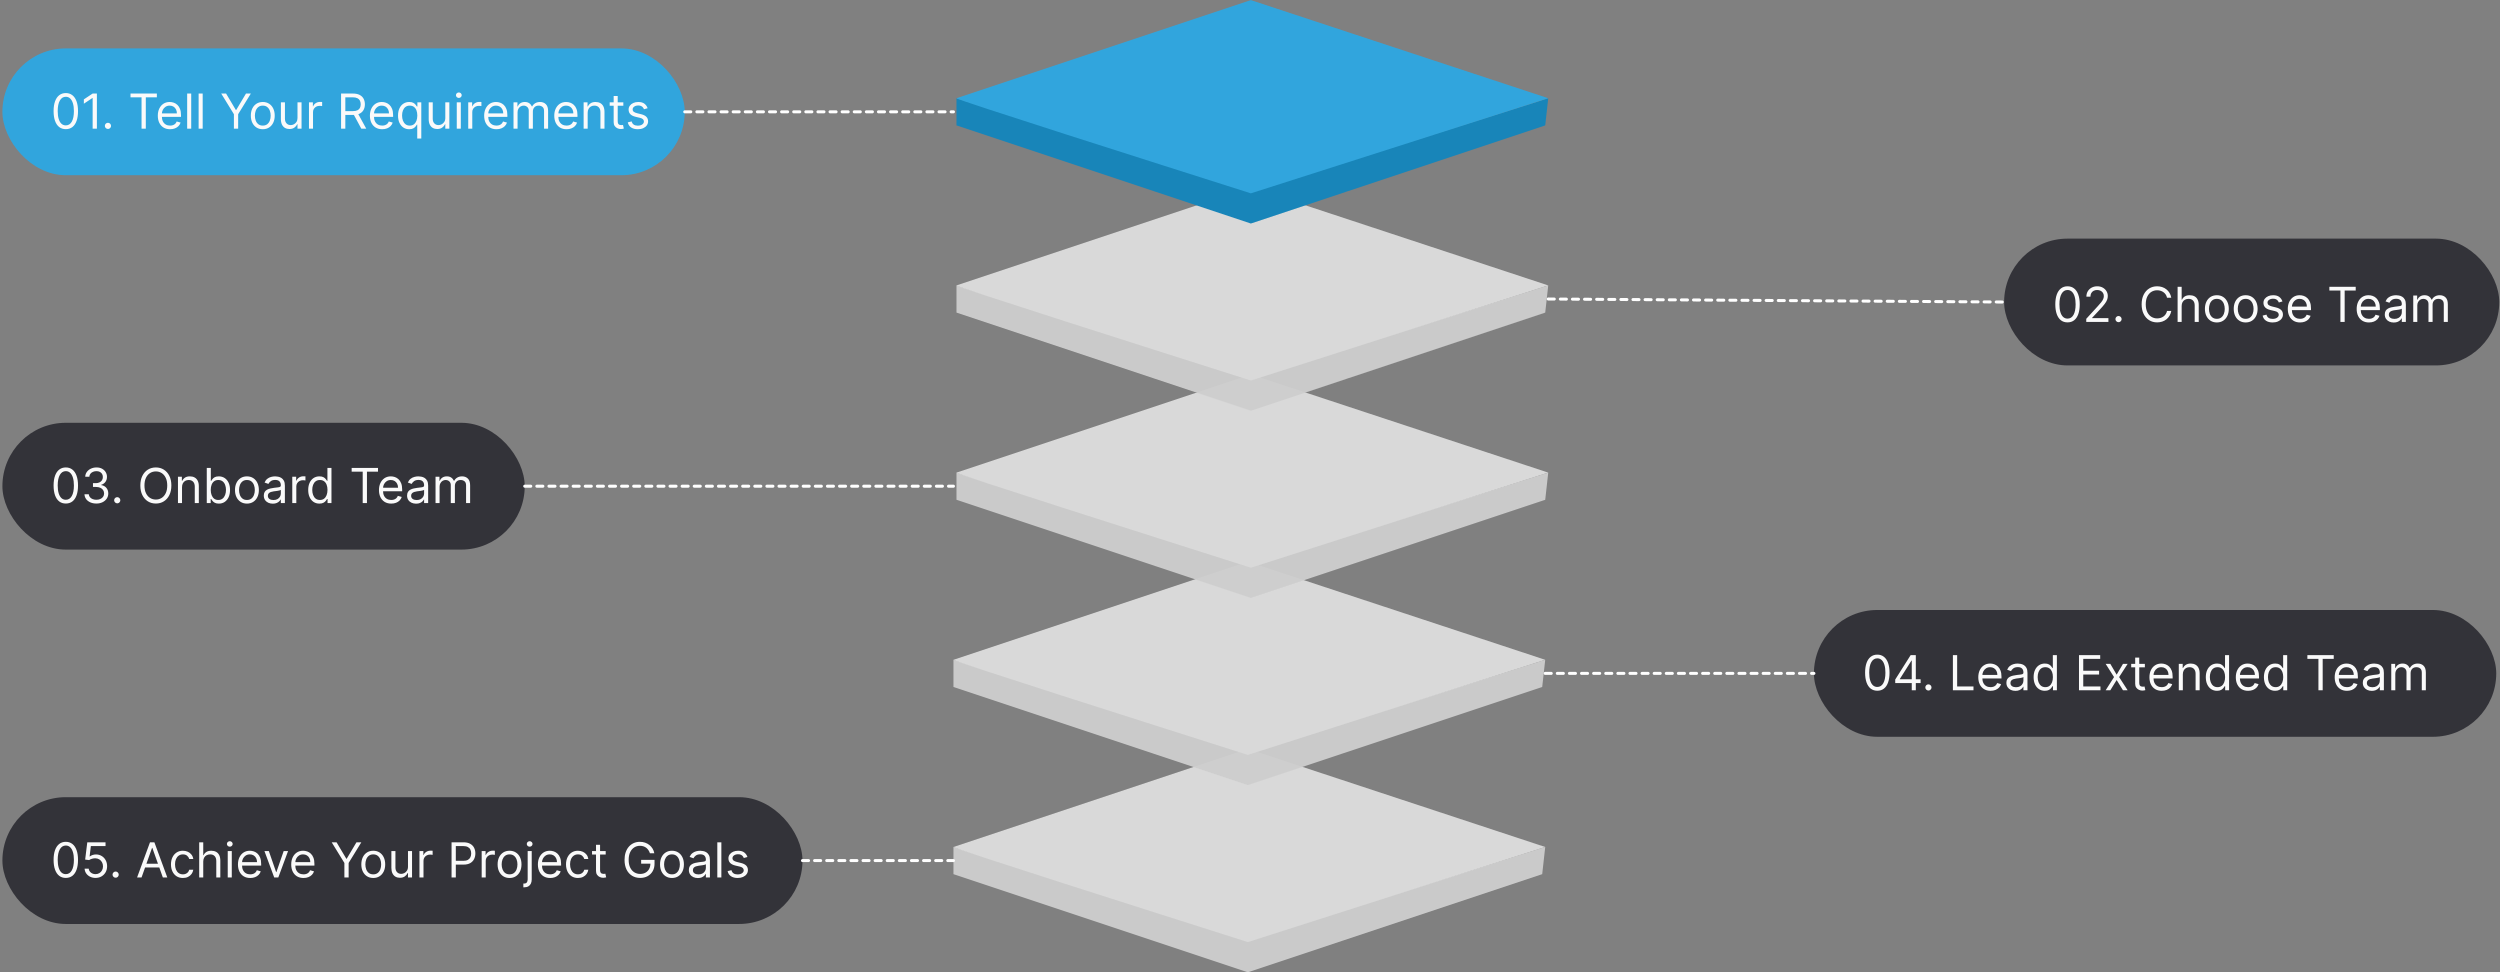 <svg width="797" height="310" viewBox="0 0 797 310" fill="none" xmlns="http://www.w3.org/2000/svg">
<rect x="0" y="0" width="797" height="310" fill="#808080" stroke="none"/>
<path d="M303.965 278.683V270.021L397.81 299.858L492.618 270.021L491.656 278.683L397.81 309.965L303.965 278.683Z" fill="#CECECE" fill-opacity="0.95"/>
<path d="M397.81 238.739L303.965 270.021C303.195 270.279 366.368 290.341 397.81 300.34L492.618 270.021L397.81 238.739Z" fill="#D9D9D9"/>
<rect x="0.766" y="254.139" width="255.067" height="40.426" rx="20.213" fill="#333339"/>
<path d="M20.978 279.88C20.154 279.88 19.453 279.656 18.873 279.207C18.293 278.755 17.85 278.101 17.544 277.244C17.238 276.383 17.084 275.344 17.084 274.127C17.084 272.916 17.238 271.883 17.544 271.026C17.854 270.165 18.299 269.509 18.878 269.057C19.462 268.601 20.162 268.373 20.978 268.373C21.795 268.373 22.493 268.601 23.073 269.057C23.656 269.509 24.101 270.165 24.407 271.026C24.717 271.883 24.872 272.916 24.872 274.127C24.872 275.344 24.719 276.383 24.413 277.244C24.107 278.101 23.663 278.755 23.084 279.207C22.504 279.656 21.802 279.88 20.978 279.88ZM20.978 278.677C21.795 278.677 22.429 278.283 22.881 277.495C23.334 276.708 23.56 275.585 23.56 274.127C23.56 273.157 23.456 272.331 23.248 271.649C23.044 270.967 22.748 270.448 22.362 270.091C21.979 269.733 21.518 269.555 20.978 269.555C20.169 269.555 19.536 269.954 19.081 270.752C18.625 271.547 18.397 272.672 18.397 274.127C18.397 275.096 18.499 275.92 18.703 276.599C18.907 277.277 19.201 277.793 19.584 278.146C19.97 278.5 20.435 278.677 20.978 278.677ZM30.45 279.88C29.809 279.88 29.231 279.752 28.717 279.497C28.203 279.242 27.791 278.892 27.481 278.447C27.171 278.002 27.001 277.495 26.972 276.927H28.285C28.336 277.433 28.565 277.853 28.974 278.184C29.386 278.513 29.878 278.677 30.45 278.677C30.91 278.677 31.318 278.569 31.675 278.354C32.036 278.139 32.319 277.844 32.523 277.468C32.731 277.089 32.835 276.66 32.835 276.183C32.835 275.694 32.727 275.259 32.512 274.876C32.301 274.489 32.009 274.185 31.637 273.963C31.265 273.74 30.84 273.627 30.363 273.623C30.02 273.62 29.668 273.673 29.307 273.782C28.946 273.888 28.649 274.025 28.416 274.192L27.147 274.039L27.825 268.527H33.644V269.73H28.963L28.569 273.033H28.635C28.864 272.851 29.152 272.699 29.499 272.579C29.845 272.459 30.206 272.398 30.582 272.398C31.267 272.398 31.878 272.563 32.414 272.891C32.953 273.215 33.376 273.66 33.682 274.225C33.992 274.79 34.147 275.435 34.147 276.161C34.147 276.876 33.987 277.514 33.666 278.075C33.349 278.633 32.911 279.074 32.353 279.399C31.796 279.719 31.161 279.88 30.45 279.88ZM36.861 279.814C36.591 279.814 36.36 279.718 36.167 279.524C35.973 279.331 35.877 279.1 35.877 278.83C35.877 278.56 35.973 278.328 36.167 278.135C36.36 277.942 36.591 277.845 36.861 277.845C37.131 277.845 37.362 277.942 37.556 278.135C37.749 278.328 37.846 278.56 37.846 278.83C37.846 279.008 37.8 279.173 37.709 279.322C37.621 279.471 37.503 279.592 37.353 279.683C37.208 279.77 37.044 279.814 36.861 279.814ZM45.127 279.727H43.706L47.818 268.527H49.218L53.331 279.727H51.909L48.562 270.298H48.474L45.127 279.727ZM45.652 275.352H51.384V276.555H45.652V275.352ZM58.313 279.902C57.525 279.902 56.847 279.716 56.278 279.344C55.71 278.972 55.272 278.46 54.966 277.807C54.66 277.155 54.506 276.409 54.506 275.57C54.506 274.717 54.663 273.964 54.977 273.312C55.294 272.655 55.735 272.143 56.3 271.775C56.869 271.403 57.532 271.217 58.291 271.217C58.882 271.217 59.414 271.327 59.888 271.545C60.362 271.764 60.75 272.07 61.053 272.464C61.355 272.858 61.543 273.317 61.616 273.842H60.325C60.227 273.459 60.008 273.12 59.669 272.825C59.334 272.526 58.882 272.377 58.313 272.377C57.81 272.377 57.368 272.508 56.989 272.77C56.614 273.029 56.32 273.396 56.109 273.87C55.901 274.34 55.797 274.892 55.797 275.527C55.797 276.176 55.899 276.741 56.103 277.222C56.311 277.703 56.603 278.077 56.978 278.343C57.358 278.609 57.802 278.742 58.313 278.742C58.648 278.742 58.953 278.684 59.226 278.567C59.499 278.451 59.731 278.283 59.921 278.064C60.11 277.845 60.245 277.583 60.325 277.277H61.616C61.543 277.772 61.362 278.219 61.075 278.617C60.79 279.01 60.413 279.324 59.942 279.557C59.476 279.787 58.932 279.902 58.313 279.902ZM64.793 274.673V279.727H63.503V268.527H64.793V272.639H64.903C65.1 272.205 65.395 271.861 65.789 271.605C66.186 271.347 66.715 271.217 67.375 271.217C67.947 271.217 68.448 271.332 68.879 271.562C69.309 271.788 69.642 272.136 69.879 272.606C70.12 273.073 70.24 273.667 70.24 274.389V279.727H68.95V274.477C68.95 273.809 68.776 273.294 68.43 272.929C68.087 272.561 67.612 272.377 67.003 272.377C66.58 272.377 66.201 272.466 65.865 272.645C65.533 272.823 65.271 273.084 65.078 273.427C64.888 273.769 64.793 274.185 64.793 274.673ZM72.601 279.727V271.327H73.892V279.727H72.601ZM73.258 269.927C73.006 269.927 72.789 269.841 72.607 269.669C72.428 269.498 72.339 269.292 72.339 269.052C72.339 268.811 72.428 268.605 72.607 268.434C72.789 268.262 73.006 268.177 73.258 268.177C73.509 268.177 73.724 268.262 73.903 268.434C74.085 268.605 74.176 268.811 74.176 269.052C74.176 269.292 74.085 269.498 73.903 269.669C73.724 269.841 73.509 269.927 73.258 269.927ZM79.778 279.902C78.969 279.902 78.27 279.723 77.683 279.366C77.1 279.005 76.65 278.502 76.332 277.856C76.019 277.207 75.862 276.453 75.862 275.592C75.862 274.732 76.019 273.973 76.332 273.317C76.65 272.657 77.091 272.143 77.656 271.775C78.225 271.403 78.888 271.217 79.647 271.217C80.084 271.217 80.516 271.29 80.943 271.436C81.369 271.582 81.758 271.819 82.108 272.147C82.458 272.471 82.737 272.902 82.944 273.438C83.152 273.973 83.256 274.633 83.256 275.417V275.964H76.781V274.848H81.944C81.944 274.375 81.849 273.952 81.659 273.58C81.473 273.208 81.207 272.914 80.861 272.699C80.518 272.484 80.113 272.377 79.647 272.377C79.133 272.377 78.688 272.504 78.312 272.759C77.94 273.011 77.654 273.339 77.454 273.744C77.253 274.148 77.153 274.582 77.153 275.045V275.789C77.153 276.424 77.262 276.961 77.481 277.402C77.703 277.84 78.011 278.174 78.405 278.403C78.799 278.629 79.257 278.742 79.778 278.742C80.117 278.742 80.423 278.695 80.697 278.6C80.974 278.502 81.213 278.356 81.413 278.163C81.614 277.966 81.769 277.721 81.878 277.43L83.125 277.78C82.994 278.203 82.773 278.575 82.463 278.895C82.153 279.213 81.77 279.461 81.315 279.639C80.859 279.814 80.347 279.902 79.778 279.902ZM91.833 271.327L88.726 279.727H87.414L84.308 271.327H85.707L88.026 278.02H88.114L90.433 271.327H91.833ZM96.757 279.902C95.948 279.902 95.25 279.723 94.663 279.366C94.079 279.005 93.629 278.502 93.312 277.856C92.998 277.207 92.842 276.453 92.842 275.592C92.842 274.732 92.998 273.973 93.312 273.317C93.629 272.657 94.07 272.143 94.635 271.775C95.204 271.403 95.868 271.217 96.626 271.217C97.064 271.217 97.496 271.29 97.922 271.436C98.349 271.582 98.737 271.819 99.087 272.147C99.437 272.471 99.716 272.902 99.924 273.438C100.132 273.973 100.235 274.633 100.235 275.417V275.964H93.76V274.848H98.923C98.923 274.375 98.828 273.952 98.638 273.58C98.453 273.208 98.186 272.914 97.84 272.699C97.497 272.484 97.093 272.377 96.626 272.377C96.112 272.377 95.667 272.504 95.292 272.759C94.92 273.011 94.633 273.339 94.433 273.744C94.233 274.148 94.132 274.582 94.132 275.045V275.789C94.132 276.424 94.242 276.961 94.46 277.402C94.683 277.84 94.991 278.174 95.385 278.403C95.778 278.629 96.236 278.742 96.757 278.742C97.096 278.742 97.403 278.695 97.676 278.6C97.953 278.502 98.192 278.356 98.392 278.163C98.593 277.966 98.748 277.721 98.857 277.43L100.104 277.78C99.973 278.203 99.752 278.575 99.442 278.895C99.133 279.213 98.75 279.461 98.294 279.639C97.838 279.814 97.326 279.902 96.757 279.902ZM105.743 268.527H107.296L110.402 273.755H110.533L113.64 268.527H115.193L111.146 275.111V279.727H109.79V275.111L105.743 268.527ZM118.996 279.902C118.238 279.902 117.573 279.721 117 279.36C116.431 278.999 115.987 278.494 115.666 277.845C115.349 277.196 115.19 276.438 115.19 275.57C115.19 274.695 115.349 273.932 115.666 273.279C115.987 272.626 116.431 272.12 117 271.759C117.573 271.398 118.238 271.217 118.996 271.217C119.755 271.217 120.418 271.398 120.987 271.759C121.559 272.12 122.004 272.626 122.321 273.279C122.642 273.932 122.803 274.695 122.803 275.57C122.803 276.438 122.642 277.196 122.321 277.845C122.004 278.494 121.559 278.999 120.987 279.36C120.418 279.721 119.755 279.902 118.996 279.902ZM118.996 278.742C119.572 278.742 120.046 278.595 120.418 278.299C120.79 278.004 121.065 277.616 121.244 277.134C121.423 276.653 121.512 276.132 121.512 275.57C121.512 275.009 121.423 274.486 121.244 274.001C121.065 273.516 120.79 273.124 120.418 272.825C120.046 272.526 119.572 272.377 118.996 272.377C118.42 272.377 117.946 272.526 117.574 272.825C117.203 273.124 116.927 273.516 116.749 274.001C116.57 274.486 116.481 275.009 116.481 275.57C116.481 276.132 116.57 276.653 116.749 277.134C116.927 277.616 117.203 278.004 117.574 278.299C117.946 278.595 118.42 278.742 118.996 278.742ZM130.067 276.292V271.327H131.357V279.727H130.067V278.305H129.979C129.782 278.731 129.476 279.094 129.06 279.393C128.645 279.688 128.12 279.836 127.485 279.836C126.96 279.836 126.494 279.721 126.085 279.492C125.677 279.258 125.356 278.908 125.123 278.442C124.889 277.971 124.773 277.379 124.773 276.664V271.327H126.063V276.577C126.063 277.189 126.235 277.678 126.577 278.042C126.924 278.407 127.365 278.589 127.901 278.589C128.222 278.589 128.548 278.507 128.88 278.343C129.215 278.179 129.496 277.927 129.722 277.588C129.952 277.249 130.067 276.817 130.067 276.292ZM133.721 279.727V271.327H134.968V272.595H135.056C135.209 272.18 135.486 271.842 135.887 271.584C136.288 271.325 136.74 271.195 137.243 271.195C137.338 271.195 137.456 271.197 137.599 271.201C137.741 271.204 137.848 271.21 137.921 271.217V272.53C137.877 272.519 137.777 272.502 137.62 272.48C137.467 272.455 137.305 272.442 137.134 272.442C136.725 272.442 136.361 272.528 136.04 272.699C135.723 272.867 135.471 273.1 135.285 273.399C135.103 273.695 135.012 274.032 135.012 274.411V279.727H133.721ZM143.957 279.727V268.527H147.742C148.621 268.527 149.339 268.685 149.897 269.002C150.458 269.316 150.874 269.741 151.143 270.277C151.413 270.812 151.548 271.41 151.548 272.07C151.548 272.73 151.413 273.33 151.143 273.87C150.877 274.409 150.465 274.839 149.908 275.16C149.35 275.477 148.635 275.636 147.764 275.636H145.051V274.433H147.72C148.322 274.433 148.805 274.329 149.169 274.121C149.534 273.913 149.798 273.633 149.962 273.279C150.13 272.922 150.214 272.519 150.214 272.07C150.214 271.622 150.13 271.221 149.962 270.867C149.798 270.514 149.532 270.236 149.164 270.036C148.796 269.832 148.307 269.73 147.698 269.73H145.314V279.727H143.957ZM153.558 279.727V271.327H154.805V272.595H154.892C155.045 272.18 155.323 271.842 155.724 271.584C156.125 271.325 156.577 271.195 157.08 271.195C157.175 271.195 157.293 271.197 157.435 271.201C157.578 271.204 157.685 271.21 157.758 271.217V272.53C157.714 272.519 157.614 272.502 157.457 272.48C157.304 272.455 157.142 272.442 156.971 272.442C156.562 272.442 156.198 272.528 155.877 272.699C155.56 272.867 155.308 273.1 155.122 273.399C154.94 273.695 154.849 274.032 154.849 274.411V279.727H153.558ZM162.445 279.902C161.686 279.902 161.021 279.721 160.449 279.36C159.88 278.999 159.435 278.494 159.114 277.845C158.797 277.196 158.639 276.438 158.639 275.57C158.639 274.695 158.797 273.932 159.114 273.279C159.435 272.626 159.88 272.12 160.449 271.759C161.021 271.398 161.686 271.217 162.445 271.217C163.203 271.217 163.867 271.398 164.435 271.759C165.008 272.12 165.453 272.626 165.77 273.279C166.091 273.932 166.251 274.695 166.251 275.57C166.251 276.438 166.091 277.196 165.77 277.845C165.453 278.494 165.008 278.999 164.435 279.36C163.867 279.721 163.203 279.902 162.445 279.902ZM162.445 278.742C163.021 278.742 163.495 278.595 163.867 278.299C164.239 278.004 164.514 277.616 164.693 277.134C164.871 276.653 164.96 276.132 164.96 275.57C164.96 275.009 164.871 274.486 164.693 274.001C164.514 273.516 164.239 273.124 163.867 272.825C163.495 272.526 163.021 272.377 162.445 272.377C161.869 272.377 161.395 272.526 161.023 272.825C160.651 273.124 160.376 273.516 160.197 274.001C160.018 274.486 159.929 275.009 159.929 275.57C159.929 276.132 160.018 276.653 160.197 277.134C160.376 277.616 160.651 278.004 161.023 278.299C161.395 278.595 161.869 278.742 162.445 278.742ZM168.221 271.327H169.512V280.339C169.512 280.857 169.423 281.305 169.244 281.685C169.069 282.064 168.803 282.357 168.445 282.565C168.092 282.773 167.645 282.877 167.106 282.877C167.062 282.877 167.018 282.877 166.974 282.877C166.931 282.877 166.887 282.877 166.843 282.877V281.674C166.887 281.674 166.927 281.674 166.963 281.674C167 281.674 167.04 281.674 167.084 281.674C167.478 281.674 167.766 281.557 167.948 281.324C168.13 281.094 168.221 280.766 168.221 280.339V271.327ZM168.856 269.927C168.604 269.927 168.387 269.841 168.205 269.669C168.026 269.498 167.937 269.292 167.937 269.052C167.937 268.811 168.026 268.605 168.205 268.434C168.387 268.262 168.604 268.177 168.856 268.177C169.107 268.177 169.322 268.262 169.501 268.434C169.683 268.605 169.774 268.811 169.774 269.052C169.774 269.292 169.683 269.498 169.501 269.669C169.322 269.841 169.107 269.927 168.856 269.927ZM175.398 279.902C174.588 279.902 173.89 279.723 173.303 279.366C172.72 279.005 172.27 278.502 171.952 277.856C171.639 277.207 171.482 276.453 171.482 275.592C171.482 274.732 171.639 273.973 171.952 273.317C172.27 272.657 172.711 272.143 173.276 271.775C173.845 271.403 174.508 271.217 175.267 271.217C175.704 271.217 176.136 271.29 176.563 271.436C176.989 271.582 177.377 271.819 177.727 272.147C178.077 272.471 178.356 272.902 178.564 273.438C178.772 273.973 178.876 274.633 178.876 275.417V275.964H172.401V274.848H177.563C177.563 274.375 177.469 273.952 177.279 273.58C177.093 273.208 176.827 272.914 176.481 272.699C176.138 272.484 175.733 272.377 175.267 272.377C174.752 272.377 174.308 272.504 173.932 272.759C173.56 273.011 173.274 273.339 173.074 273.744C172.873 274.148 172.773 274.582 172.773 275.045V275.789C172.773 276.424 172.882 276.961 173.101 277.402C173.323 277.84 173.631 278.174 174.025 278.403C174.419 278.629 174.876 278.742 175.398 278.742C175.737 278.742 176.043 278.695 176.317 278.6C176.594 278.502 176.832 278.356 177.033 278.163C177.233 277.966 177.388 277.721 177.498 277.43L178.745 277.78C178.613 278.203 178.393 278.575 178.083 278.895C177.773 279.213 177.39 279.461 176.935 279.639C176.479 279.814 175.967 279.902 175.398 279.902ZM184.252 279.902C183.464 279.902 182.786 279.716 182.217 279.344C181.649 278.972 181.211 278.46 180.905 277.807C180.599 277.155 180.446 276.409 180.446 275.57C180.446 274.717 180.602 273.964 180.916 273.312C181.233 272.655 181.674 272.143 182.239 271.775C182.808 271.403 183.472 271.217 184.23 271.217C184.821 271.217 185.353 271.327 185.827 271.545C186.301 271.764 186.689 272.07 186.992 272.464C187.294 272.858 187.482 273.317 187.555 273.842H186.264C186.166 273.459 185.947 273.12 185.608 272.825C185.273 272.526 184.821 272.377 184.252 272.377C183.749 272.377 183.308 272.508 182.928 272.77C182.553 273.029 182.259 273.396 182.048 273.87C181.84 274.34 181.736 274.892 181.736 275.527C181.736 276.176 181.838 276.741 182.042 277.222C182.25 277.703 182.542 278.077 182.917 278.343C183.297 278.609 183.741 278.742 184.252 278.742C184.587 278.742 184.892 278.684 185.165 278.567C185.439 278.451 185.67 278.283 185.86 278.064C186.049 277.845 186.184 277.583 186.264 277.277H187.555C187.482 277.772 187.302 278.219 187.014 278.617C186.729 279.01 186.352 279.324 185.882 279.557C185.415 279.787 184.872 279.902 184.252 279.902ZM193.095 271.327V272.42H188.742V271.327H193.095ZM190.01 269.314H191.301V277.32C191.301 277.685 191.354 277.958 191.46 278.141C191.569 278.319 191.708 278.44 191.875 278.502C192.047 278.56 192.227 278.589 192.417 278.589C192.559 278.589 192.676 278.582 192.767 278.567C192.858 278.549 192.931 278.534 192.986 278.524L193.248 279.683C193.161 279.716 193.038 279.749 192.882 279.781C192.725 279.818 192.526 279.836 192.286 279.836C191.921 279.836 191.564 279.758 191.214 279.601C190.867 279.444 190.579 279.205 190.35 278.884C190.124 278.564 190.01 278.159 190.01 277.67V269.314ZM207.199 272.027C207.079 271.658 206.92 271.328 206.723 271.037C206.53 270.741 206.299 270.49 206.029 270.282C205.763 270.074 205.46 269.916 205.121 269.806C204.782 269.697 204.41 269.642 204.005 269.642C203.342 269.642 202.738 269.814 202.195 270.156C201.652 270.499 201.22 271.004 200.899 271.671C200.578 272.338 200.418 273.157 200.418 274.127C200.418 275.096 200.58 275.915 200.904 276.582C201.229 277.249 201.668 277.754 202.222 278.097C202.777 278.44 203.4 278.611 204.093 278.611C204.734 278.611 205.3 278.474 205.788 278.201C206.28 277.924 206.663 277.534 206.937 277.031C207.214 276.524 207.352 275.928 207.352 275.242L207.768 275.33H204.399V274.127H208.665V275.33C208.665 276.252 208.468 277.054 208.074 277.736C207.684 278.418 207.144 278.946 206.455 279.322C205.77 279.694 204.982 279.88 204.093 279.88C203.101 279.88 202.23 279.646 201.479 279.18C200.731 278.713 200.148 278.05 199.729 277.189C199.313 276.329 199.105 275.308 199.105 274.127C199.105 273.241 199.224 272.444 199.461 271.737C199.701 271.026 200.04 270.421 200.478 269.921C200.915 269.422 201.433 269.039 202.031 268.773C202.629 268.506 203.287 268.373 204.005 268.373C204.596 268.373 205.146 268.463 205.657 268.641C206.171 268.816 206.628 269.066 207.03 269.391C207.434 269.711 207.771 270.096 208.041 270.545C208.311 270.989 208.497 271.483 208.599 272.027H207.199ZM214.225 279.902C213.467 279.902 212.801 279.721 212.229 279.36C211.66 278.999 211.215 278.494 210.895 277.845C210.577 277.196 210.419 276.438 210.419 275.57C210.419 274.695 210.577 273.932 210.895 273.279C211.215 272.626 211.66 272.12 212.229 271.759C212.801 271.398 213.467 271.217 214.225 271.217C214.983 271.217 215.647 271.398 216.216 271.759C216.788 272.12 217.233 272.626 217.55 273.279C217.871 273.932 218.031 274.695 218.031 275.57C218.031 276.438 217.871 277.196 217.55 277.845C217.233 278.494 216.788 278.999 216.216 279.36C215.647 279.721 214.983 279.902 214.225 279.902ZM214.225 278.742C214.801 278.742 215.275 278.595 215.647 278.299C216.019 278.004 216.294 277.616 216.473 277.134C216.651 276.653 216.741 276.132 216.741 275.57C216.741 275.009 216.651 274.486 216.473 274.001C216.294 273.516 216.019 273.124 215.647 272.825C215.275 272.526 214.801 272.377 214.225 272.377C213.649 272.377 213.175 272.526 212.803 272.825C212.431 273.124 212.156 273.516 211.977 274.001C211.799 274.486 211.709 275.009 211.709 275.57C211.709 276.132 211.799 276.653 211.977 277.134C212.156 277.616 212.431 278.004 212.803 278.299C213.175 278.595 213.649 278.742 214.225 278.742ZM222.473 279.924C221.941 279.924 221.458 279.823 221.024 279.623C220.59 279.419 220.246 279.125 219.991 278.742C219.735 278.356 219.608 277.889 219.608 277.342C219.608 276.861 219.703 276.471 219.892 276.172C220.082 275.869 220.335 275.632 220.652 275.461C220.97 275.29 221.32 275.162 221.702 275.078C222.089 274.991 222.477 274.921 222.867 274.87C223.378 274.805 223.791 274.756 224.109 274.723C224.43 274.686 224.663 274.626 224.809 274.542C224.958 274.458 225.033 274.313 225.033 274.105V274.061C225.033 273.521 224.885 273.102 224.59 272.803C224.298 272.504 223.855 272.355 223.261 272.355C222.645 272.355 222.162 272.49 221.812 272.759C221.462 273.029 221.216 273.317 221.073 273.623L219.848 273.186C220.067 272.676 220.359 272.278 220.723 271.994C221.092 271.706 221.493 271.505 221.927 271.392C222.364 271.276 222.794 271.217 223.217 271.217C223.487 271.217 223.797 271.25 224.147 271.316C224.501 271.378 224.842 271.507 225.17 271.704C225.501 271.901 225.777 272.198 225.995 272.595C226.214 272.993 226.324 273.525 226.324 274.192V279.727H225.033V278.589H224.967C224.88 278.771 224.734 278.967 224.53 279.174C224.326 279.382 224.054 279.559 223.715 279.705C223.376 279.851 222.962 279.924 222.473 279.924ZM222.67 278.764C223.181 278.764 223.611 278.664 223.961 278.463C224.315 278.263 224.581 278.004 224.759 277.687C224.942 277.37 225.033 277.036 225.033 276.686V275.505C224.978 275.57 224.858 275.631 224.672 275.685C224.49 275.736 224.278 275.782 224.038 275.822C223.801 275.858 223.569 275.891 223.343 275.92C223.121 275.946 222.94 275.968 222.802 275.986C222.466 276.03 222.153 276.101 221.861 276.199C221.573 276.294 221.34 276.438 221.161 276.631C220.986 276.821 220.898 277.08 220.898 277.408C220.898 277.856 221.064 278.195 221.396 278.425C221.732 278.651 222.156 278.764 222.67 278.764ZM229.97 268.527V279.727H228.679V268.527H229.97ZM238.284 273.208L237.125 273.536C237.052 273.343 236.944 273.155 236.802 272.973C236.663 272.787 236.474 272.634 236.233 272.513C235.992 272.393 235.684 272.333 235.309 272.333C234.795 272.333 234.366 272.451 234.024 272.688C233.685 272.922 233.515 273.219 233.515 273.58C233.515 273.901 233.632 274.154 233.865 274.34C234.098 274.526 234.463 274.681 234.959 274.805L236.206 275.111C236.957 275.293 237.516 275.572 237.885 275.948C238.253 276.32 238.437 276.799 238.437 277.386C238.437 277.867 238.298 278.297 238.021 278.677C237.748 279.056 237.365 279.355 236.873 279.574C236.381 279.792 235.808 279.902 235.156 279.902C234.299 279.902 233.59 279.716 233.028 279.344C232.467 278.972 232.111 278.429 231.962 277.714L233.187 277.408C233.304 277.86 233.524 278.199 233.849 278.425C234.177 278.651 234.605 278.764 235.134 278.764C235.735 278.764 236.213 278.637 236.567 278.381C236.924 278.122 237.103 277.813 237.103 277.452C237.103 277.16 237.001 276.916 236.796 276.719C236.592 276.518 236.279 276.369 235.856 276.27L234.456 275.942C233.686 275.76 233.121 275.477 232.76 275.095C232.403 274.708 232.224 274.225 232.224 273.645C232.224 273.171 232.358 272.752 232.624 272.388C232.893 272.023 233.26 271.737 233.723 271.529C234.19 271.321 234.718 271.217 235.309 271.217C236.14 271.217 236.793 271.399 237.267 271.764C237.744 272.129 238.083 272.61 238.284 273.208Z" fill="#FAFAFA"/>
<path d="M255.832 274.352H303.958" stroke="white" stroke-width="0.963" stroke-linecap="round" stroke-dasharray="1.93 1.93"/>
<rect x="578.275" y="194.463" width="217.528" height="40.426" rx="20.213" fill="#333339"/>
<path d="M598.488 220.204C597.664 220.204 596.962 219.98 596.382 219.531C595.802 219.079 595.359 218.425 595.053 217.568C594.747 216.707 594.594 215.668 594.594 214.451C594.594 213.24 594.747 212.207 595.053 211.35C595.363 210.489 595.808 209.833 596.388 209.381C596.971 208.925 597.671 208.697 598.488 208.697C599.304 208.697 600.002 208.925 600.582 209.381C601.166 209.833 601.61 210.489 601.917 211.35C602.226 212.207 602.381 213.24 602.381 214.451C602.381 215.668 602.228 216.707 601.922 217.568C601.616 218.425 601.173 219.079 600.593 219.531C600.013 219.98 599.312 220.204 598.488 220.204ZM598.488 219.001C599.304 219.001 599.939 218.607 600.391 217.819C600.843 217.032 601.069 215.909 601.069 214.451C601.069 213.481 600.965 212.655 600.757 211.973C600.553 211.292 600.258 210.772 599.871 210.415C599.488 210.057 599.027 209.879 598.488 209.879C597.678 209.879 597.046 210.278 596.59 211.076C596.134 211.871 595.906 212.996 595.906 214.451C595.906 215.42 596.008 216.244 596.213 216.923C596.417 217.601 596.71 218.117 597.093 218.47C597.48 218.824 597.944 219.001 598.488 219.001ZM604.197 217.754V216.638L609.119 208.851H609.928V210.579H609.382L605.663 216.463V216.551H612.291V217.754H604.197ZM609.469 220.051V217.415V216.895V208.851H610.76V220.051H609.469ZM614.777 220.138C614.507 220.138 614.275 220.042 614.082 219.848C613.889 219.655 613.792 219.424 613.792 219.154C613.792 218.884 613.889 218.653 614.082 218.459C614.275 218.266 614.507 218.17 614.777 218.17C615.046 218.17 615.278 218.266 615.471 218.459C615.664 218.653 615.761 218.884 615.761 219.154C615.761 219.333 615.715 219.497 615.624 219.646C615.537 219.796 615.418 219.916 615.269 220.007C615.123 220.095 614.959 220.138 614.777 220.138ZM622.583 220.051V208.851H623.94V218.848H629.146V220.051H622.583ZM634.593 220.226C633.783 220.226 633.085 220.047 632.498 219.69C631.915 219.329 631.465 218.826 631.148 218.18C630.834 217.531 630.677 216.777 630.677 215.916C630.677 215.056 630.834 214.298 631.148 213.641C631.465 212.981 631.906 212.467 632.471 212.099C633.04 211.727 633.703 211.541 634.462 211.541C634.899 211.541 635.331 211.614 635.758 211.76C636.184 211.906 636.573 212.143 636.923 212.471C637.273 212.795 637.552 213.226 637.759 213.762C637.967 214.298 638.071 214.957 638.071 215.741V216.288H631.596V215.173H636.759C636.759 214.699 636.664 214.276 636.474 213.904C636.288 213.532 636.022 213.238 635.676 213.023C635.333 212.808 634.928 212.701 634.462 212.701C633.948 212.701 633.503 212.828 633.127 213.083C632.755 213.335 632.469 213.663 632.269 214.068C632.068 214.473 631.968 214.906 631.968 215.369V216.113C631.968 216.748 632.077 217.285 632.296 217.727C632.518 218.164 632.826 218.498 633.22 218.727C633.614 218.953 634.072 219.066 634.593 219.066C634.932 219.066 635.238 219.019 635.512 218.924C635.789 218.826 636.028 218.68 636.228 218.487C636.429 218.29 636.584 218.046 636.693 217.754L637.94 218.104C637.809 218.527 637.588 218.899 637.278 219.22C636.968 219.537 636.585 219.785 636.13 219.963C635.674 220.138 635.162 220.226 634.593 220.226ZM642.506 220.248C641.974 220.248 641.491 220.147 641.057 219.947C640.623 219.743 640.279 219.449 640.023 219.066C639.768 218.68 639.641 218.213 639.641 217.666C639.641 217.185 639.735 216.795 639.925 216.496C640.115 216.193 640.368 215.956 640.685 215.785C641.002 215.614 641.352 215.486 641.735 215.402C642.122 215.315 642.51 215.245 642.9 215.194C643.41 215.129 643.824 215.08 644.141 215.047C644.462 215.01 644.696 214.95 644.841 214.866C644.991 214.782 645.066 214.637 645.066 214.429V214.385C645.066 213.845 644.918 213.426 644.623 213.127C644.331 212.828 643.888 212.679 643.294 212.679C642.678 212.679 642.195 212.814 641.845 213.083C641.495 213.353 641.248 213.641 641.106 213.948L639.881 213.51C640.1 213 640.392 212.602 640.756 212.318C641.124 212.03 641.526 211.829 641.959 211.716C642.397 211.6 642.827 211.541 643.25 211.541C643.52 211.541 643.83 211.574 644.18 211.64C644.533 211.702 644.874 211.831 645.202 212.028C645.534 212.225 645.809 212.522 646.028 212.919C646.247 213.317 646.356 213.849 646.356 214.516V220.051H645.066V218.913H645C644.913 219.096 644.767 219.291 644.563 219.498C644.358 219.706 644.087 219.883 643.748 220.029C643.409 220.175 642.995 220.248 642.506 220.248ZM642.703 219.088C643.214 219.088 643.644 218.988 643.994 218.787C644.347 218.587 644.614 218.328 644.792 218.011C644.975 217.694 645.066 217.36 645.066 217.01V215.829C645.011 215.894 644.891 215.955 644.705 216.009C644.522 216.06 644.311 216.106 644.07 216.146C643.833 216.182 643.602 216.215 643.376 216.244C643.153 216.27 642.973 216.292 642.834 216.31C642.499 216.354 642.185 216.425 641.894 216.523C641.606 216.618 641.372 216.762 641.194 216.955C641.019 217.145 640.931 217.404 640.931 217.732C640.931 218.18 641.097 218.52 641.429 218.749C641.764 218.975 642.189 219.088 642.703 219.088ZM651.884 220.226C651.184 220.226 650.566 220.049 650.03 219.695C649.494 219.338 649.075 218.835 648.772 218.186C648.47 217.533 648.318 216.762 648.318 215.873C648.318 214.99 648.47 214.225 648.772 213.576C649.075 212.927 649.496 212.425 650.036 212.072C650.575 211.718 651.199 211.541 651.906 211.541C652.453 211.541 652.885 211.632 653.202 211.815C653.523 211.993 653.767 212.198 653.935 212.427C654.106 212.653 654.239 212.839 654.334 212.985H654.443V208.851H655.734V220.051H654.487V218.76H654.334C654.239 218.913 654.104 219.106 653.929 219.34C653.754 219.57 653.505 219.776 653.18 219.958C652.856 220.136 652.424 220.226 651.884 220.226ZM652.059 219.066C652.577 219.066 653.014 218.931 653.371 218.662C653.729 218.388 654 218.011 654.186 217.53C654.372 217.045 654.465 216.485 654.465 215.851C654.465 215.224 654.374 214.675 654.192 214.205C654.01 213.731 653.74 213.362 653.382 213.1C653.025 212.834 652.584 212.701 652.059 212.701C651.512 212.701 651.056 212.841 650.692 213.122C650.331 213.399 650.059 213.776 649.877 214.254C649.698 214.728 649.609 215.26 649.609 215.851C649.609 216.449 649.7 216.992 649.882 217.48C650.068 217.965 650.342 218.352 650.703 218.64C651.067 218.924 651.519 219.066 652.059 219.066ZM662.783 220.051V208.851H669.543V210.054H664.14V213.838H669.193V215.041H664.14V218.848H669.63V220.051H662.783ZM672.775 211.651L674.787 215.085L676.8 211.651H678.288L675.575 215.851L678.288 220.051H676.8L674.787 216.791L672.775 220.051H671.287L673.956 215.851L671.287 211.651H672.775ZM683.782 211.651V212.744H679.429V211.651H683.782ZM680.698 209.638H681.989V217.644C681.989 218.009 682.041 218.283 682.147 218.465C682.257 218.643 682.395 218.764 682.563 218.826C682.734 218.884 682.915 218.913 683.104 218.913C683.246 218.913 683.363 218.906 683.454 218.891C683.545 218.873 683.618 218.859 683.673 218.848L683.935 220.007C683.848 220.04 683.726 220.073 683.569 220.105C683.412 220.142 683.214 220.16 682.973 220.16C682.608 220.16 682.251 220.082 681.901 219.925C681.555 219.768 681.267 219.529 681.037 219.209C680.811 218.888 680.698 218.483 680.698 217.994V209.638ZM689.155 220.226C688.346 220.226 687.648 220.047 687.061 219.69C686.478 219.329 686.027 218.826 685.71 218.18C685.397 217.531 685.24 216.777 685.24 215.916C685.24 215.056 685.397 214.298 685.71 213.641C686.027 212.981 686.468 212.467 687.034 212.099C687.602 211.727 688.266 211.541 689.024 211.541C689.462 211.541 689.894 211.614 690.32 211.76C690.747 211.906 691.135 212.143 691.485 212.471C691.835 212.795 692.114 213.226 692.322 213.762C692.53 214.298 692.634 214.957 692.634 215.741V216.288H686.159V215.173H691.321C691.321 214.699 691.226 214.276 691.037 213.904C690.851 213.532 690.585 213.238 690.238 213.023C689.896 212.808 689.491 212.701 689.024 212.701C688.51 212.701 688.065 212.828 687.69 213.083C687.318 213.335 687.032 213.663 686.831 214.068C686.631 214.473 686.53 214.906 686.53 215.369V216.113C686.53 216.748 686.64 217.285 686.859 217.727C687.081 218.164 687.389 218.498 687.783 218.727C688.177 218.953 688.634 219.066 689.155 219.066C689.495 219.066 689.801 219.019 690.074 218.924C690.351 218.826 690.59 218.68 690.791 218.487C690.991 218.29 691.146 218.046 691.255 217.754L692.502 218.104C692.371 218.527 692.151 218.899 691.841 219.22C691.531 219.537 691.148 219.785 690.692 219.963C690.236 220.138 689.724 220.226 689.155 220.226ZM695.888 214.998V220.051H694.597V211.651H695.844V212.963H695.953C696.15 212.537 696.449 212.194 696.85 211.935C697.251 211.673 697.769 211.541 698.403 211.541C698.972 211.541 699.47 211.658 699.896 211.891C700.323 212.121 700.655 212.471 700.892 212.941C701.129 213.408 701.247 213.999 701.247 214.713V220.051H699.956V214.801C699.956 214.141 699.785 213.627 699.442 213.258C699.1 212.887 698.629 212.701 698.031 212.701C697.619 212.701 697.251 212.79 696.927 212.969C696.606 213.147 696.352 213.408 696.167 213.751C695.981 214.093 695.888 214.509 695.888 214.998ZM706.777 220.226C706.077 220.226 705.459 220.049 704.923 219.695C704.388 219.338 703.968 218.835 703.666 218.186C703.363 217.533 703.212 216.762 703.212 215.873C703.212 214.99 703.363 214.225 703.666 213.576C703.968 212.927 704.389 212.425 704.929 212.072C705.469 211.718 706.092 211.541 706.799 211.541C707.346 211.541 707.778 211.632 708.095 211.815C708.416 211.993 708.661 212.198 708.828 212.427C709 212.653 709.133 212.839 709.227 212.985H709.337V208.851H710.627V220.051H709.381V218.76H709.227C709.133 218.913 708.998 219.106 708.823 219.34C708.648 219.57 708.398 219.776 708.074 219.958C707.749 220.136 707.317 220.226 706.777 220.226ZM706.952 219.066C707.47 219.066 707.908 218.931 708.265 218.662C708.622 218.388 708.894 218.011 709.08 217.53C709.266 217.045 709.359 216.485 709.359 215.851C709.359 215.224 709.268 214.675 709.085 214.205C708.903 213.731 708.633 213.362 708.276 213.1C707.919 212.834 707.477 212.701 706.952 212.701C706.406 212.701 705.95 212.841 705.585 213.122C705.224 213.399 704.953 213.776 704.77 214.254C704.592 214.728 704.502 215.26 704.502 215.851C704.502 216.449 704.594 216.992 704.776 217.48C704.962 217.965 705.235 218.352 705.596 218.64C705.961 218.924 706.413 219.066 706.952 219.066ZM716.692 220.226C715.883 220.226 715.185 220.047 714.598 219.69C714.015 219.329 713.564 218.826 713.247 218.18C712.933 217.531 712.777 216.777 712.777 215.916C712.777 215.056 712.933 214.298 713.247 213.641C713.564 212.981 714.005 212.467 714.571 212.099C715.139 211.727 715.803 211.541 716.561 211.541C716.999 211.541 717.431 211.614 717.857 211.76C718.284 211.906 718.672 212.143 719.022 212.471C719.372 212.795 719.651 213.226 719.859 213.762C720.067 214.298 720.171 214.957 720.171 215.741V216.288H713.695V215.173H718.858C718.858 214.699 718.763 214.276 718.574 213.904C718.388 213.532 718.122 213.238 717.775 213.023C717.433 212.808 717.028 212.701 716.561 212.701C716.047 212.701 715.602 212.828 715.227 213.083C714.855 213.335 714.569 213.663 714.368 214.068C714.168 214.473 714.067 214.906 714.067 215.369V216.113C714.067 216.748 714.177 217.285 714.395 217.727C714.618 218.164 714.926 218.498 715.32 218.727C715.713 218.953 716.171 219.066 716.692 219.066C717.031 219.066 717.338 219.019 717.611 218.924C717.888 218.826 718.127 218.68 718.328 218.487C718.528 218.29 718.683 218.046 718.792 217.754L720.039 218.104C719.908 218.527 719.688 218.899 719.378 219.22C719.068 219.537 718.685 219.785 718.229 219.963C717.773 220.138 717.261 220.226 716.692 220.226ZM725.306 220.226C724.606 220.226 723.988 220.049 723.452 219.695C722.916 219.338 722.497 218.835 722.194 218.186C721.891 217.533 721.74 216.762 721.74 215.873C721.74 214.99 721.891 214.225 722.194 213.576C722.497 212.927 722.918 212.425 723.457 212.072C723.997 211.718 724.62 211.541 725.328 211.541C725.875 211.541 726.307 211.632 726.624 211.815C726.945 211.993 727.189 212.198 727.357 212.427C727.528 212.653 727.661 212.839 727.756 212.985H727.865V208.851H729.156V220.051H727.909V218.76H727.756C727.661 218.913 727.526 219.106 727.351 219.34C727.176 219.57 726.926 219.776 726.602 219.958C726.277 220.136 725.845 220.226 725.306 220.226ZM725.481 219.066C725.999 219.066 726.436 218.931 726.793 218.662C727.151 218.388 727.422 218.011 727.608 217.53C727.794 217.045 727.887 216.485 727.887 215.851C727.887 215.224 727.796 214.675 727.614 214.205C727.431 213.731 727.162 213.362 726.804 213.1C726.447 212.834 726.006 212.701 725.481 212.701C724.934 212.701 724.478 212.841 724.114 213.122C723.753 213.399 723.481 213.776 723.299 214.254C723.12 214.728 723.031 215.26 723.031 215.851C723.031 216.449 723.122 216.992 723.304 217.48C723.49 217.965 723.764 218.352 724.125 218.64C724.489 218.924 724.941 219.066 725.481 219.066ZM735.593 210.054V208.851H743.993V210.054H740.471V220.051H739.115V210.054H735.593ZM748.215 220.226C747.405 220.226 746.707 220.047 746.12 219.69C745.537 219.329 745.087 218.826 744.769 218.18C744.456 217.531 744.299 216.777 744.299 215.916C744.299 215.056 744.456 214.298 744.769 213.641C745.087 212.981 745.528 212.467 746.093 212.099C746.662 211.727 747.325 211.541 748.084 211.541C748.521 211.541 748.953 211.614 749.38 211.76C749.806 211.906 750.194 212.143 750.545 212.471C750.895 212.795 751.173 213.226 751.381 213.762C751.589 214.298 751.693 214.957 751.693 215.741V216.288H745.218V215.173H750.38C750.38 214.699 750.286 214.276 750.096 213.904C749.91 213.532 749.644 213.238 749.298 213.023C748.955 212.808 748.55 212.701 748.084 212.701C747.569 212.701 747.125 212.828 746.749 213.083C746.377 213.335 746.091 213.663 745.891 214.068C745.69 214.473 745.59 214.906 745.59 215.369V216.113C745.59 216.748 745.699 217.285 745.918 217.727C746.14 218.164 746.448 218.498 746.842 218.727C747.236 218.953 747.693 219.066 748.215 219.066C748.554 219.066 748.86 219.019 749.134 218.924C749.411 218.826 749.649 218.68 749.85 218.487C750.05 218.29 750.205 218.046 750.315 217.754L751.562 218.104C751.43 218.527 751.21 218.899 750.9 219.22C750.59 219.537 750.207 219.785 749.752 219.963C749.296 220.138 748.784 220.226 748.215 220.226ZM756.128 220.248C755.596 220.248 755.113 220.147 754.679 219.947C754.245 219.743 753.901 219.449 753.645 219.066C753.39 218.68 753.263 218.213 753.263 217.666C753.263 217.185 753.357 216.795 753.547 216.496C753.736 216.193 753.99 215.956 754.307 215.785C754.624 215.614 754.974 215.486 755.357 215.402C755.744 215.315 756.132 215.245 756.522 215.194C757.032 215.129 757.446 215.08 757.763 215.047C758.084 215.01 758.318 214.95 758.463 214.866C758.613 214.782 758.688 214.637 758.688 214.429V214.385C758.688 213.845 758.54 213.426 758.245 213.127C757.953 212.828 757.51 212.679 756.916 212.679C756.3 212.679 755.816 212.814 755.466 213.083C755.116 213.353 754.87 213.641 754.728 213.948L753.503 213.51C753.722 213 754.014 212.602 754.378 212.318C754.746 212.03 755.147 211.829 755.581 211.716C756.019 211.6 756.449 211.541 756.872 211.541C757.142 211.541 757.452 211.574 757.802 211.64C758.155 211.702 758.496 211.831 758.824 212.028C759.156 212.225 759.431 212.522 759.65 212.919C759.869 213.317 759.978 213.849 759.978 214.516V220.051H758.688V218.913H758.622C758.534 219.096 758.389 219.291 758.184 219.498C757.98 219.706 757.709 219.883 757.37 220.029C757.031 220.175 756.617 220.248 756.128 220.248ZM756.325 219.088C756.835 219.088 757.266 218.988 757.616 218.787C757.969 218.587 758.236 218.328 758.414 218.011C758.596 217.694 758.688 217.36 758.688 217.01V215.829C758.633 215.894 758.513 215.955 758.327 216.009C758.144 216.06 757.933 216.106 757.692 216.146C757.455 216.182 757.224 216.215 756.998 216.244C756.775 216.27 756.595 216.292 756.456 216.31C756.121 216.354 755.807 216.425 755.516 216.523C755.228 216.618 754.994 216.762 754.816 216.955C754.641 217.145 754.553 217.404 754.553 217.732C754.553 218.18 754.719 218.52 755.051 218.749C755.386 218.975 755.811 219.088 756.325 219.088ZM762.334 220.051V211.651H763.581V212.963H763.69C763.865 212.515 764.148 212.167 764.538 211.919C764.928 211.667 765.396 211.541 765.943 211.541C766.498 211.541 766.959 211.667 767.327 211.919C767.699 212.167 767.989 212.515 768.197 212.963H768.284C768.499 212.529 768.822 212.185 769.252 211.93C769.682 211.671 770.198 211.541 770.8 211.541C771.551 211.541 772.165 211.776 772.643 212.247C773.12 212.713 773.359 213.441 773.359 214.429V220.051H772.068V214.429C772.068 213.809 771.899 213.366 771.56 213.1C771.221 212.834 770.822 212.701 770.362 212.701C769.772 212.701 769.314 212.879 768.99 213.237C768.665 213.59 768.503 214.039 768.503 214.582V220.051H767.19V214.298C767.19 213.82 767.035 213.435 766.725 213.144C766.416 212.848 766.016 212.701 765.528 212.701C765.192 212.701 764.879 212.79 764.587 212.969C764.299 213.147 764.066 213.395 763.887 213.712C763.712 214.026 763.625 214.389 763.625 214.801V220.051H762.334Z" fill="#FAFAFA"/>
<path d="M303.965 219.007V210.345L397.81 240.183L492.618 210.345L491.656 219.007L397.81 250.289L303.965 219.007Z" fill="#CECECE" fill-opacity="0.95"/>
<path d="M397.81 179.063L303.965 210.345C303.195 210.603 366.368 230.665 397.81 240.664L492.618 210.345L397.81 179.063Z" fill="#D9D9D9"/>
<path d="M492.611 214.676H578.275" stroke="white" stroke-width="0.963" stroke-linecap="round" stroke-dasharray="1.93 1.93"/>
<rect x="0.766" y="134.787" width="166.515" height="40.426" rx="20.213" fill="#333339"/>
<path d="M20.978 160.528C20.154 160.528 19.453 160.304 18.873 159.855C18.293 159.403 17.85 158.749 17.544 157.892C17.238 157.032 17.084 155.993 17.084 154.775C17.084 153.564 17.238 152.531 17.544 151.674C17.854 150.814 18.299 150.157 18.878 149.705C19.462 149.249 20.162 149.022 20.978 149.022C21.795 149.022 22.493 149.249 23.073 149.705C23.656 150.157 24.101 150.814 24.407 151.674C24.717 152.531 24.872 153.564 24.872 154.775C24.872 155.993 24.719 157.032 24.413 157.892C24.107 158.749 23.663 159.403 23.084 159.855C22.504 160.304 21.802 160.528 20.978 160.528ZM20.978 159.325C21.795 159.325 22.429 158.931 22.881 158.144C23.334 157.356 23.56 156.233 23.56 154.775C23.56 153.805 23.456 152.979 23.248 152.297C23.044 151.616 22.748 151.096 22.362 150.739C21.979 150.381 21.518 150.203 20.978 150.203C20.169 150.203 19.536 150.602 19.081 151.401C18.625 152.195 18.397 153.32 18.397 154.775C18.397 155.745 18.499 156.569 18.703 157.247C18.907 157.925 19.201 158.441 19.584 158.794C19.97 159.148 20.435 159.325 20.978 159.325ZM30.735 160.528C30.013 160.528 29.369 160.404 28.804 160.156C28.243 159.908 27.796 159.564 27.464 159.123C27.136 158.678 26.958 158.162 26.928 157.575H28.307C28.336 157.936 28.46 158.248 28.678 158.51C28.897 158.769 29.183 158.969 29.537 159.112C29.891 159.254 30.283 159.325 30.713 159.325C31.194 159.325 31.621 159.241 31.993 159.073C32.364 158.906 32.656 158.672 32.868 158.373C33.079 158.074 33.185 157.728 33.185 157.334C33.185 156.922 33.083 156.559 32.879 156.246C32.674 155.929 32.375 155.681 31.982 155.502C31.588 155.323 31.107 155.234 30.538 155.234H29.641V154.031H30.538C30.983 154.031 31.373 153.951 31.708 153.79C32.047 153.63 32.312 153.404 32.501 153.112C32.694 152.821 32.791 152.478 32.791 152.084C32.791 151.705 32.707 151.375 32.539 151.094C32.372 150.814 32.135 150.595 31.828 150.438C31.526 150.281 31.169 150.203 30.757 150.203C30.37 150.203 30.006 150.274 29.663 150.416C29.324 150.555 29.047 150.757 28.832 151.023C28.616 151.286 28.5 151.603 28.482 151.975H27.169C27.191 151.388 27.368 150.874 27.7 150.433C28.031 149.988 28.465 149.641 29.001 149.393C29.541 149.146 30.133 149.022 30.779 149.022C31.471 149.022 32.066 149.162 32.561 149.443C33.057 149.72 33.438 150.086 33.704 150.542C33.971 150.998 34.104 151.49 34.104 152.018C34.104 152.649 33.938 153.187 33.606 153.632C33.278 154.077 32.831 154.385 32.266 154.556V154.644C32.973 154.76 33.526 155.061 33.923 155.546C34.321 156.027 34.519 156.623 34.519 157.334C34.519 157.943 34.353 158.49 34.022 158.975C33.693 159.456 33.245 159.835 32.676 160.112C32.107 160.389 31.46 160.528 30.735 160.528ZM37.373 160.462C37.103 160.462 36.871 160.366 36.678 160.173C36.485 159.979 36.388 159.748 36.388 159.478C36.388 159.208 36.485 158.977 36.678 158.783C36.871 158.59 37.103 158.494 37.373 158.494C37.642 158.494 37.874 158.59 38.067 158.783C38.26 158.977 38.357 159.208 38.357 159.478C38.357 159.657 38.311 159.821 38.22 159.97C38.133 160.12 38.014 160.24 37.865 160.331C37.719 160.419 37.555 160.462 37.373 160.462ZM54.63 154.775C54.63 155.956 54.416 156.977 53.99 157.837C53.563 158.698 52.978 159.361 52.234 159.828C51.49 160.295 50.641 160.528 49.686 160.528C48.73 160.528 47.881 160.295 47.137 159.828C46.393 159.361 45.808 158.698 45.382 157.837C44.955 156.977 44.742 155.956 44.742 154.775C44.742 153.594 44.955 152.573 45.382 151.712C45.808 150.852 46.393 150.188 47.137 149.722C47.881 149.255 48.73 149.022 49.686 149.022C50.641 149.022 51.49 149.255 52.234 149.722C52.978 150.188 53.563 150.852 53.99 151.712C54.416 152.573 54.63 153.594 54.63 154.775ZM53.317 154.775C53.317 153.805 53.155 152.986 52.83 152.319C52.509 151.652 52.074 151.147 51.523 150.804C50.976 150.462 50.364 150.29 49.686 150.29C49.008 150.29 48.393 150.462 47.843 150.804C47.296 151.147 46.86 151.652 46.536 152.319C46.215 152.986 46.054 153.805 46.054 154.775C46.054 155.745 46.215 156.563 46.536 157.23C46.86 157.897 47.296 158.402 47.843 158.745C48.393 159.088 49.008 159.259 49.686 159.259C50.364 159.259 50.976 159.088 51.523 158.745C52.074 158.402 52.509 157.897 52.83 157.23C53.155 156.563 53.317 155.745 53.317 154.775ZM58.026 155.322V160.375H56.735V151.975H57.982V153.287H58.091C58.288 152.861 58.587 152.518 58.988 152.259C59.389 151.997 59.907 151.865 60.541 151.865C61.11 151.865 61.608 151.982 62.034 152.215C62.461 152.445 62.793 152.795 63.03 153.265C63.267 153.732 63.385 154.323 63.385 155.037V160.375H62.094V155.125C62.094 154.465 61.923 153.951 61.58 153.583C61.238 153.211 60.767 153.025 60.169 153.025C59.757 153.025 59.389 153.114 59.065 153.293C58.744 153.471 58.49 153.732 58.304 154.075C58.119 154.417 58.026 154.833 58.026 155.322ZM65.918 160.375V149.175H67.209V153.309H67.319C67.413 153.163 67.545 152.977 67.712 152.751C67.884 152.522 68.128 152.317 68.445 152.139C68.766 151.957 69.2 151.865 69.747 151.865C70.454 151.865 71.077 152.042 71.617 152.396C72.157 152.749 72.578 153.251 72.88 153.9C73.183 154.549 73.334 155.314 73.334 156.197C73.334 157.086 73.183 157.857 72.88 158.51C72.578 159.159 72.158 159.662 71.623 160.019C71.087 160.373 70.469 160.55 69.769 160.55C69.229 160.55 68.797 160.461 68.472 160.282C68.148 160.1 67.898 159.894 67.723 159.664C67.548 159.431 67.413 159.237 67.319 159.084H67.165V160.375H65.918ZM67.187 156.175C67.187 156.809 67.28 157.369 67.466 157.854C67.652 158.335 67.924 158.712 68.281 158.986C68.638 159.256 69.076 159.39 69.594 159.39C70.133 159.39 70.583 159.248 70.944 158.964C71.309 158.676 71.582 158.289 71.765 157.805C71.951 157.316 72.044 156.773 72.044 156.175C72.044 155.584 71.953 155.052 71.77 154.578C71.591 154.1 71.32 153.723 70.955 153.446C70.594 153.165 70.14 153.025 69.594 153.025C69.069 153.025 68.627 153.158 68.27 153.424C67.913 153.686 67.643 154.055 67.461 154.529C67.278 154.999 67.187 155.548 67.187 156.175ZM78.721 160.55C77.963 160.55 77.297 160.369 76.725 160.008C76.156 159.648 75.711 159.143 75.391 158.494C75.073 157.845 74.915 157.086 74.915 156.219C74.915 155.344 75.073 154.58 75.391 153.927C75.711 153.275 76.156 152.768 76.725 152.407C77.297 152.046 77.963 151.865 78.721 151.865C79.479 151.865 80.143 152.046 80.712 152.407C81.284 152.768 81.729 153.275 82.046 153.927C82.367 154.58 82.527 155.344 82.527 156.219C82.527 157.086 82.367 157.845 82.046 158.494C81.729 159.143 81.284 159.648 80.712 160.008C80.143 160.369 79.479 160.55 78.721 160.55ZM78.721 159.39C79.297 159.39 79.771 159.243 80.143 158.948C80.515 158.652 80.79 158.264 80.969 157.783C81.147 157.301 81.237 156.78 81.237 156.219C81.237 155.657 81.147 155.134 80.969 154.649C80.79 154.164 80.515 153.772 80.143 153.473C79.771 153.174 79.297 153.025 78.721 153.025C78.145 153.025 77.671 153.174 77.299 153.473C76.927 153.772 76.652 154.164 76.473 154.649C76.295 155.134 76.205 155.657 76.205 156.219C76.205 156.78 76.295 157.301 76.473 157.783C76.652 158.264 76.927 158.652 77.299 158.948C77.671 159.243 78.145 159.39 78.721 159.39ZM86.969 160.572C86.437 160.572 85.954 160.471 85.52 160.271C85.086 160.067 84.742 159.773 84.487 159.39C84.231 159.004 84.104 158.537 84.104 157.99C84.104 157.509 84.198 157.119 84.388 156.82C84.578 156.518 84.831 156.281 85.148 156.109C85.466 155.938 85.816 155.81 86.198 155.726C86.585 155.639 86.973 155.57 87.363 155.519C87.874 155.453 88.287 155.404 88.605 155.371C88.925 155.334 89.159 155.274 89.305 155.19C89.454 155.107 89.529 154.961 89.529 154.753V154.709C89.529 154.17 89.381 153.75 89.086 153.451C88.794 153.152 88.351 153.003 87.757 153.003C87.141 153.003 86.658 153.138 86.308 153.408C85.958 153.677 85.712 153.965 85.569 154.272L84.344 153.834C84.563 153.324 84.855 152.926 85.219 152.642C85.588 152.354 85.989 152.153 86.422 152.04C86.86 151.924 87.29 151.865 87.713 151.865C87.983 151.865 88.293 151.898 88.643 151.964C88.996 152.026 89.337 152.155 89.666 152.352C89.997 152.549 90.273 152.846 90.491 153.244C90.71 153.641 90.82 154.173 90.82 154.84V160.375H89.529V159.237H89.463C89.376 159.42 89.23 159.615 89.026 159.823C88.822 160.03 88.55 160.207 88.211 160.353C87.872 160.499 87.458 160.572 86.969 160.572ZM87.166 159.412C87.677 159.412 88.107 159.312 88.457 159.112C88.811 158.911 89.077 158.652 89.255 158.335C89.438 158.018 89.529 157.684 89.529 157.334V156.153C89.474 156.219 89.354 156.279 89.168 156.333C88.986 156.384 88.774 156.43 88.534 156.47C88.296 156.507 88.065 156.539 87.839 156.569C87.617 156.594 87.436 156.616 87.298 156.634C86.962 156.678 86.649 156.749 86.357 156.847C86.069 156.942 85.835 157.086 85.657 157.28C85.482 157.469 85.394 157.728 85.394 158.056C85.394 158.505 85.56 158.844 85.892 159.073C86.228 159.299 86.652 159.412 87.166 159.412ZM93.175 160.375V151.975H94.422V153.244H94.51C94.663 152.828 94.94 152.491 95.341 152.232C95.742 151.973 96.194 151.843 96.697 151.843C96.792 151.843 96.91 151.845 97.053 151.849C97.195 151.853 97.302 151.858 97.375 151.865V153.178C97.332 153.167 97.231 153.151 97.075 153.129C96.921 153.103 96.759 153.09 96.588 153.09C96.179 153.09 95.815 153.176 95.494 153.347C95.177 153.515 94.925 153.748 94.739 154.047C94.557 154.343 94.466 154.68 94.466 155.059V160.375H93.175ZM101.821 160.55C101.121 160.55 100.503 160.373 99.968 160.019C99.431 159.662 99.012 159.159 98.71 158.51C98.407 157.857 98.256 157.086 98.256 156.197C98.256 155.314 98.407 154.549 98.71 153.9C99.012 153.251 99.433 152.749 99.973 152.396C100.513 152.042 101.136 151.865 101.843 151.865C102.39 151.865 102.822 151.957 103.139 152.139C103.46 152.317 103.705 152.522 103.872 152.751C104.044 152.977 104.177 153.163 104.271 153.309H104.381V149.175H105.671V160.375H104.425V159.084H104.271C104.177 159.237 104.042 159.431 103.867 159.664C103.692 159.894 103.442 160.1 103.118 160.282C102.793 160.461 102.361 160.55 101.821 160.55ZM101.996 159.39C102.514 159.39 102.952 159.256 103.309 158.986C103.666 158.712 103.938 158.335 104.124 157.854C104.31 157.369 104.403 156.809 104.403 156.175C104.403 155.548 104.312 154.999 104.129 154.529C103.947 154.055 103.677 153.686 103.32 153.424C102.963 153.158 102.521 153.025 101.996 153.025C101.45 153.025 100.994 153.165 100.629 153.446C100.268 153.723 99.997 154.1 99.814 154.578C99.636 155.052 99.546 155.584 99.546 156.175C99.546 156.773 99.638 157.316 99.82 157.805C100.006 158.289 100.279 158.676 100.64 158.964C101.005 159.248 101.457 159.39 101.996 159.39ZM112.108 150.378V149.175H120.508V150.378H116.986V160.375H115.63V150.378H112.108ZM124.73 160.55C123.921 160.55 123.223 160.371 122.636 160.014C122.052 159.653 121.602 159.15 121.285 158.505C120.971 157.856 120.815 157.101 120.815 156.24C120.815 155.38 120.971 154.622 121.285 153.965C121.602 153.305 122.043 152.791 122.608 152.423C123.177 152.051 123.841 151.865 124.599 151.865C125.037 151.865 125.469 151.938 125.895 152.084C126.322 152.23 126.71 152.467 127.06 152.795C127.41 153.12 127.689 153.55 127.897 154.086C128.105 154.622 128.209 155.282 128.209 156.065V156.612H121.733V155.497H126.896C126.896 155.023 126.801 154.6 126.612 154.228C126.426 153.856 126.16 153.563 125.813 153.347C125.47 153.132 125.066 153.025 124.599 153.025C124.085 153.025 123.64 153.152 123.265 153.408C122.893 153.659 122.607 153.987 122.406 154.392C122.206 154.797 122.105 155.231 122.105 155.694V156.437C122.105 157.072 122.215 157.609 122.433 158.051C122.656 158.488 122.964 158.822 123.358 159.051C123.751 159.277 124.209 159.39 124.73 159.39C125.069 159.39 125.376 159.343 125.649 159.248C125.926 159.15 126.165 159.004 126.366 158.811C126.566 158.614 126.721 158.37 126.83 158.078L128.077 158.428C127.946 158.851 127.725 159.223 127.416 159.544C127.106 159.861 126.723 160.109 126.267 160.287C125.811 160.462 125.299 160.55 124.73 160.55ZM132.644 160.572C132.111 160.572 131.628 160.471 131.195 160.271C130.761 160.067 130.416 159.773 130.161 159.39C129.906 159.004 129.778 158.537 129.778 157.99C129.778 157.509 129.873 157.119 130.062 156.82C130.252 156.518 130.505 156.281 130.823 156.109C131.14 155.938 131.49 155.81 131.873 155.726C132.259 155.639 132.647 155.57 133.038 155.519C133.548 155.453 133.962 155.404 134.279 155.371C134.6 155.334 134.833 155.274 134.979 155.19C135.128 155.107 135.203 154.961 135.203 154.753V154.709C135.203 154.17 135.056 153.75 134.76 153.451C134.469 153.152 134.026 153.003 133.431 153.003C132.815 153.003 132.332 153.138 131.982 153.408C131.632 153.677 131.386 153.965 131.244 154.272L130.019 153.834C130.237 153.324 130.529 152.926 130.894 152.642C131.262 152.354 131.663 152.153 132.097 152.04C132.534 151.924 132.965 151.865 133.388 151.865C133.657 151.865 133.967 151.898 134.317 151.964C134.671 152.026 135.012 152.155 135.34 152.352C135.672 152.549 135.947 152.846 136.166 153.244C136.384 153.641 136.494 154.173 136.494 154.84V160.375H135.203V159.237H135.138C135.05 159.42 134.904 159.615 134.7 159.823C134.496 160.03 134.224 160.207 133.885 160.353C133.546 160.499 133.132 160.572 132.644 160.572ZM132.841 159.412C133.351 159.412 133.781 159.312 134.131 159.112C134.485 158.911 134.751 158.652 134.93 158.335C135.112 158.018 135.203 157.684 135.203 157.334V156.153C135.148 156.219 135.028 156.279 134.842 156.333C134.66 156.384 134.448 156.43 134.208 156.47C133.971 156.507 133.739 156.539 133.513 156.569C133.291 156.594 133.11 156.616 132.972 156.634C132.636 156.678 132.323 156.749 132.031 156.847C131.743 156.942 131.51 157.086 131.331 157.28C131.156 157.469 131.069 157.728 131.069 158.056C131.069 158.505 131.235 158.844 131.566 159.073C131.902 159.299 132.327 159.412 132.841 159.412ZM138.85 160.375V151.975H140.096V153.287H140.206C140.381 152.839 140.663 152.491 141.053 152.243C141.444 151.991 141.912 151.865 142.459 151.865C143.013 151.865 143.474 151.991 143.843 152.243C144.214 152.491 144.504 152.839 144.712 153.287H144.8C145.015 152.853 145.337 152.509 145.768 152.254C146.198 151.995 146.714 151.865 147.315 151.865C148.066 151.865 148.681 152.101 149.158 152.571C149.636 153.038 149.875 153.765 149.875 154.753V160.375H148.584V154.753C148.584 154.133 148.415 153.69 148.075 153.424C147.736 153.158 147.337 153.025 146.878 153.025C146.287 153.025 145.83 153.203 145.505 153.561C145.181 153.914 145.018 154.363 145.018 154.906V160.375H143.706V154.622C143.706 154.144 143.551 153.759 143.241 153.468C142.931 153.172 142.532 153.025 142.043 153.025C141.708 153.025 141.394 153.114 141.103 153.293C140.815 153.471 140.581 153.719 140.403 154.036C140.228 154.35 140.14 154.713 140.14 155.125V160.375H138.85Z" fill="#FAFAFA"/>
<path d="M304.927 159.331V150.669L398.773 180.507L493.58 150.669L492.618 159.331L398.773 190.613L304.927 159.331Z" fill="#CECECE" fill-opacity="0.95"/>
<path d="M398.773 119.387L304.927 150.669C304.157 150.927 367.33 170.989 398.773 180.988L493.58 150.669L398.773 119.387Z" fill="#D9D9D9"/>
<path d="M167.281 155L303.958 155" stroke="white" stroke-width="0.963" stroke-linecap="round" stroke-dasharray="1.93 1.93"/>
<rect x="638.913" y="76.074" width="157.852" height="40.426" rx="20.213" fill="#333339"/>
<path d="M659.126 102.777C658.302 102.777 657.6 102.553 657.02 102.104C656.441 101.652 655.998 100.998 655.691 100.141C655.385 99.281 655.232 98.242 655.232 97.024C655.232 95.813 655.385 94.78 655.691 93.923C656.001 93.063 656.446 92.406 657.026 91.954C657.609 91.499 658.309 91.271 659.126 91.271C659.942 91.271 660.641 91.499 661.22 91.954C661.804 92.406 662.249 93.063 662.555 93.923C662.865 94.78 663.02 95.813 663.02 97.024C663.02 98.242 662.866 99.281 662.56 100.141C662.254 100.998 661.811 101.652 661.231 102.104C660.652 102.553 659.95 102.777 659.126 102.777ZM659.126 101.574C659.942 101.574 660.577 101.18 661.029 100.393C661.481 99.605 661.707 98.482 661.707 97.024C661.707 96.054 661.603 95.228 661.395 94.546C661.191 93.865 660.896 93.345 660.509 92.988C660.127 92.63 659.665 92.452 659.126 92.452C658.316 92.452 657.684 92.851 657.228 93.65C656.772 94.444 656.545 95.569 656.545 97.024C656.545 97.994 656.647 98.818 656.851 99.496C657.055 100.174 657.348 100.69 657.731 101.043C658.118 101.397 658.583 101.574 659.126 101.574ZM665.098 102.624V101.64L668.795 97.593C669.229 97.119 669.586 96.707 669.867 96.357C670.147 96.003 670.355 95.671 670.49 95.361C670.629 95.048 670.698 94.72 670.698 94.377C670.698 93.983 670.603 93.642 670.413 93.354C670.228 93.066 669.972 92.844 669.648 92.687C669.323 92.53 668.959 92.452 668.554 92.452C668.124 92.452 667.748 92.541 667.428 92.72C667.11 92.895 666.864 93.141 666.689 93.458C666.518 93.775 666.432 94.147 666.432 94.574H665.142C665.142 93.918 665.293 93.341 665.595 92.846C665.898 92.35 666.31 91.963 666.831 91.686C667.356 91.409 667.945 91.271 668.598 91.271C669.254 91.271 669.836 91.409 670.342 91.686C670.849 91.963 671.247 92.337 671.535 92.807C671.823 93.278 671.967 93.801 671.967 94.377C671.967 94.789 671.892 95.192 671.742 95.585C671.597 95.976 671.341 96.411 670.977 96.893C670.616 97.37 670.115 97.954 669.473 98.643L666.957 101.333V101.421H672.164V102.624H665.098ZM675.385 102.711C675.115 102.711 674.883 102.615 674.69 102.422C674.497 102.228 674.4 101.997 674.4 101.727C674.4 101.457 674.497 101.226 674.69 101.032C674.883 100.839 675.115 100.743 675.385 100.743C675.654 100.743 675.886 100.839 676.079 101.032C676.272 101.226 676.369 101.457 676.369 101.727C676.369 101.906 676.323 102.07 676.232 102.219C676.145 102.369 676.026 102.489 675.877 102.58C675.731 102.668 675.567 102.711 675.385 102.711ZM692.204 94.924H690.848C690.768 94.534 690.627 94.191 690.427 93.896C690.23 93.6 689.989 93.352 689.705 93.152C689.424 92.948 689.112 92.795 688.77 92.692C688.427 92.59 688.07 92.539 687.698 92.539C687.02 92.539 686.405 92.711 685.855 93.053C685.308 93.396 684.872 93.901 684.548 94.568C684.227 95.236 684.066 96.054 684.066 97.024C684.066 97.994 684.227 98.812 684.548 99.479C684.872 100.147 685.308 100.651 685.855 100.994C686.405 101.337 687.02 101.508 687.698 101.508C688.07 101.508 688.427 101.457 688.77 101.355C689.112 101.253 689.424 101.102 689.705 100.901C689.989 100.697 690.23 100.447 690.427 100.152C690.627 99.853 690.768 99.51 690.848 99.124H692.204C692.102 99.696 691.916 100.208 691.646 100.661C691.376 101.113 691.041 101.497 690.64 101.815C690.239 102.128 689.789 102.367 689.289 102.531C688.793 102.695 688.263 102.777 687.698 102.777C686.743 102.777 685.893 102.544 685.149 102.077C684.406 101.61 683.82 100.947 683.394 100.086C682.967 99.226 682.754 98.205 682.754 97.024C682.754 95.843 682.967 94.822 683.394 93.961C683.82 93.101 684.406 92.437 685.149 91.971C685.893 91.504 686.743 91.271 687.698 91.271C688.263 91.271 688.793 91.353 689.289 91.517C689.789 91.681 690.239 91.921 690.64 92.239C691.041 92.552 691.376 92.935 691.646 93.387C691.916 93.835 692.102 94.348 692.204 94.924ZM695.511 97.571V102.624H694.221V91.424H695.511V95.536H695.621C695.818 95.102 696.113 94.758 696.507 94.503C696.904 94.244 697.433 94.114 698.093 94.114C698.665 94.114 699.166 94.229 699.597 94.459C700.027 94.685 700.36 95.033 700.597 95.504C700.838 95.97 700.958 96.564 700.958 97.286V102.624H699.668V97.374C699.668 96.707 699.494 96.191 699.148 95.826C698.805 95.458 698.33 95.274 697.721 95.274C697.298 95.274 696.919 95.363 696.583 95.542C696.251 95.72 695.989 95.981 695.796 96.324C695.606 96.666 695.511 97.082 695.511 97.571ZM706.732 102.799C705.974 102.799 705.308 102.618 704.736 102.257C704.167 101.897 703.722 101.392 703.402 100.743C703.084 100.094 702.926 99.335 702.926 98.468C702.926 97.593 703.084 96.829 703.402 96.176C703.722 95.523 704.167 95.017 704.736 94.656C705.308 94.295 705.974 94.114 706.732 94.114C707.49 94.114 708.154 94.295 708.723 94.656C709.295 95.017 709.74 95.523 710.057 96.176C710.378 96.829 710.538 97.593 710.538 98.468C710.538 99.335 710.378 100.094 710.057 100.743C709.74 101.392 709.295 101.897 708.723 102.257C708.154 102.618 707.49 102.799 706.732 102.799ZM706.732 101.64C707.308 101.64 707.782 101.492 708.154 101.197C708.526 100.901 708.801 100.513 708.98 100.032C709.158 99.55 709.248 99.029 709.248 98.468C709.248 97.906 709.158 97.383 708.98 96.898C708.801 96.413 708.526 96.021 708.154 95.722C707.782 95.423 707.308 95.274 706.732 95.274C706.156 95.274 705.682 95.423 705.31 95.722C704.938 96.021 704.663 96.413 704.484 96.898C704.306 97.383 704.216 97.906 704.216 98.468C704.216 99.029 704.306 99.55 704.484 100.032C704.663 100.513 704.938 100.901 705.31 101.197C705.682 101.492 706.156 101.64 706.732 101.64ZM715.921 102.799C715.163 102.799 714.497 102.618 713.925 102.257C713.356 101.897 712.911 101.392 712.591 100.743C712.273 100.094 712.115 99.335 712.115 98.468C712.115 97.593 712.273 96.829 712.591 96.176C712.911 95.523 713.356 95.017 713.925 94.656C714.497 94.295 715.163 94.114 715.921 94.114C716.679 94.114 717.343 94.295 717.912 94.656C718.484 95.017 718.929 95.523 719.246 96.176C719.567 96.829 719.727 97.593 719.727 98.468C719.727 99.335 719.567 100.094 719.246 100.743C718.929 101.392 718.484 101.897 717.912 102.257C717.343 102.618 716.679 102.799 715.921 102.799ZM715.921 101.64C716.497 101.64 716.971 101.492 717.343 101.197C717.715 100.901 717.99 100.513 718.169 100.032C718.347 99.55 718.437 99.029 718.437 98.468C718.437 97.906 718.347 97.383 718.169 96.898C717.99 96.413 717.715 96.021 717.343 95.722C716.971 95.423 716.497 95.274 715.921 95.274C715.345 95.274 714.871 95.423 714.499 95.722C714.127 96.021 713.852 96.413 713.673 96.898C713.495 97.383 713.405 97.906 713.405 98.468C713.405 99.029 713.495 99.55 713.673 100.032C713.852 100.513 714.127 100.901 714.499 101.197C714.871 101.492 715.345 101.64 715.921 101.64ZM727.648 96.105L726.488 96.433C726.415 96.24 726.308 96.052 726.166 95.87C726.027 95.684 725.837 95.531 725.597 95.41C725.356 95.29 725.048 95.23 724.673 95.23C724.158 95.23 723.73 95.349 723.387 95.585C723.048 95.819 722.879 96.116 722.879 96.477C722.879 96.798 722.995 97.051 723.229 97.237C723.462 97.423 723.827 97.578 724.323 97.702L725.569 98.008C726.32 98.191 726.88 98.469 727.248 98.845C727.617 99.217 727.801 99.696 727.801 100.283C727.801 100.764 727.662 101.195 727.385 101.574C727.112 101.953 726.729 102.252 726.237 102.471C725.744 102.69 725.172 102.799 724.519 102.799C723.663 102.799 722.954 102.613 722.392 102.241C721.831 101.869 721.475 101.326 721.326 100.611L722.551 100.305C722.667 100.757 722.888 101.096 723.212 101.322C723.54 101.548 723.969 101.661 724.498 101.661C725.099 101.661 725.577 101.534 725.93 101.279C726.288 101.02 726.466 100.71 726.466 100.349C726.466 100.057 726.364 99.813 726.16 99.616C725.956 99.415 725.642 99.266 725.219 99.168L723.819 98.84C723.05 98.657 722.485 98.375 722.124 97.992C721.767 97.605 721.588 97.122 721.588 96.543C721.588 96.069 721.721 95.649 721.987 95.285C722.257 94.92 722.624 94.634 723.087 94.426C723.553 94.218 724.082 94.114 724.673 94.114C725.504 94.114 726.156 94.297 726.63 94.661C727.108 95.026 727.447 95.507 727.648 96.105ZM733.265 102.799C732.456 102.799 731.758 102.62 731.171 102.263C730.588 101.902 730.137 101.399 729.82 100.754C729.507 100.105 729.35 99.35 729.35 98.49C729.35 97.629 729.507 96.871 729.82 96.214C730.137 95.555 730.578 95.04 731.144 94.672C731.712 94.3 732.376 94.114 733.134 94.114C733.572 94.114 734.004 94.187 734.43 94.333C734.857 94.479 735.245 94.716 735.595 95.044C735.945 95.369 736.224 95.799 736.432 96.335C736.64 96.871 736.744 97.531 736.744 98.314V98.861H730.269V97.746H735.431C735.431 97.272 735.336 96.849 735.147 96.477C734.961 96.105 734.695 95.812 734.348 95.596C734.006 95.381 733.601 95.274 733.134 95.274C732.62 95.274 732.175 95.401 731.8 95.657C731.428 95.908 731.142 96.236 730.941 96.641C730.741 97.046 730.64 97.48 730.64 97.943V98.686C730.64 99.321 730.75 99.859 730.969 100.3C731.191 100.737 731.499 101.071 731.893 101.3C732.287 101.526 732.744 101.64 733.265 101.64C733.605 101.64 733.911 101.592 734.184 101.497C734.461 101.399 734.7 101.253 734.901 101.06C735.101 100.863 735.256 100.619 735.365 100.327L736.612 100.677C736.481 101.1 736.261 101.472 735.951 101.793C735.641 102.11 735.258 102.358 734.802 102.536C734.346 102.711 733.834 102.799 733.265 102.799ZM742.601 92.627V91.424H751.001V92.627H747.479V102.624H746.123V92.627H742.601ZM755.223 102.799C754.413 102.799 753.715 102.62 753.128 102.263C752.545 101.902 752.095 101.399 751.777 100.754C751.464 100.105 751.307 99.35 751.307 98.49C751.307 97.629 751.464 96.871 751.777 96.214C752.095 95.555 752.536 95.04 753.101 94.672C753.67 94.3 754.333 94.114 755.092 94.114C755.529 94.114 755.961 94.187 756.388 94.333C756.814 94.479 757.203 94.716 757.553 95.044C757.903 95.369 758.181 95.799 758.389 96.335C758.597 96.871 758.701 97.531 758.701 98.314V98.861H752.226V97.746H757.388C757.388 97.272 757.294 96.849 757.104 96.477C756.918 96.105 756.652 95.812 756.306 95.596C755.963 95.381 755.558 95.274 755.092 95.274C754.577 95.274 754.133 95.401 753.757 95.657C753.385 95.908 753.099 96.236 752.899 96.641C752.698 97.046 752.598 97.48 752.598 97.943V98.686C752.598 99.321 752.707 99.859 752.926 100.3C753.148 100.737 753.456 101.071 753.85 101.3C754.244 101.526 754.701 101.64 755.223 101.64C755.562 101.64 755.868 101.592 756.142 101.497C756.419 101.399 756.657 101.253 756.858 101.06C757.059 100.863 757.213 100.619 757.323 100.327L758.57 100.677C758.438 101.1 758.218 101.472 757.908 101.793C757.598 102.11 757.215 102.358 756.76 102.536C756.304 102.711 755.792 102.799 755.223 102.799ZM763.136 102.821C762.604 102.821 762.121 102.721 761.687 102.52C761.253 102.316 760.909 102.022 760.653 101.64C760.398 101.253 760.271 100.786 760.271 100.239C760.271 99.758 760.365 99.368 760.555 99.069C760.745 98.766 760.998 98.53 761.315 98.358C761.632 98.187 761.982 98.059 762.365 97.975C762.752 97.888 763.14 97.819 763.53 97.768C764.04 97.702 764.454 97.653 764.771 97.62C765.092 97.584 765.326 97.523 765.471 97.439C765.621 97.356 765.696 97.21 765.696 97.002V96.958C765.696 96.419 765.548 95.999 765.253 95.7C764.961 95.401 764.518 95.252 763.924 95.252C763.308 95.252 762.825 95.387 762.475 95.657C762.124 95.926 761.878 96.214 761.736 96.521L760.511 96.083C760.73 95.573 761.022 95.175 761.386 94.891C761.754 94.603 762.155 94.402 762.589 94.289C763.027 94.173 763.457 94.114 763.88 94.114C764.15 94.114 764.46 94.147 764.81 94.213C765.163 94.275 765.504 94.404 765.832 94.601C766.164 94.798 766.439 95.095 766.658 95.493C766.877 95.89 766.986 96.422 766.986 97.089V102.624H765.696V101.486H765.63C765.543 101.669 765.397 101.864 765.193 102.072C764.988 102.279 764.717 102.456 764.378 102.602C764.039 102.748 763.625 102.821 763.136 102.821ZM763.333 101.661C763.844 101.661 764.274 101.561 764.624 101.361C764.977 101.16 765.244 100.901 765.422 100.584C765.604 100.267 765.696 99.933 765.696 99.583V98.402C765.641 98.468 765.521 98.528 765.335 98.582C765.152 98.633 764.941 98.679 764.7 98.719C764.463 98.756 764.232 98.788 764.006 98.818C763.783 98.843 763.603 98.865 763.464 98.883C763.129 98.927 762.815 98.998 762.524 99.097C762.236 99.191 762.002 99.335 761.824 99.528C761.649 99.718 761.561 99.977 761.561 100.305C761.561 100.754 761.727 101.093 762.059 101.322C762.394 101.548 762.819 101.661 763.333 101.661ZM769.342 102.624V94.224H770.589V95.536H770.698C770.873 95.088 771.156 94.74 771.546 94.492C771.936 94.24 772.405 94.114 772.951 94.114C773.506 94.114 773.967 94.24 774.335 94.492C774.707 94.74 774.997 95.088 775.205 95.536H775.292C775.507 95.102 775.83 94.758 776.26 94.503C776.69 94.244 777.206 94.114 777.808 94.114C778.559 94.114 779.173 94.35 779.651 94.82C780.128 95.287 780.367 96.014 780.367 97.002V102.624H779.077V97.002C779.077 96.382 778.907 95.939 778.568 95.673C778.229 95.407 777.83 95.274 777.37 95.274C776.78 95.274 776.322 95.452 775.998 95.81C775.673 96.163 775.511 96.612 775.511 97.155V102.624H774.198V96.871C774.198 96.393 774.043 96.008 773.733 95.717C773.424 95.421 773.024 95.274 772.536 95.274C772.2 95.274 771.887 95.363 771.595 95.542C771.307 95.72 771.074 95.968 770.895 96.285C770.72 96.599 770.633 96.962 770.633 97.374V102.624H769.342Z" fill="#FAFAFA"/>
<path d="M304.927 99.655V90.993L398.773 120.831L493.58 90.993L492.618 99.655L398.773 130.937L304.927 99.655Z" fill="#CECECE" fill-opacity="0.95"/>
<path d="M398.773 59.711L304.927 90.993C304.157 91.251 367.33 111.313 398.773 121.312L493.58 90.993L398.773 59.711Z" fill="#D9D9D9"/>
<path d="M493.573 95.324L638.913 96.287" stroke="white" stroke-width="0.963" stroke-linecap="round" stroke-dasharray="1.93 1.93"/>
<rect x="0.766" y="15.435" width="217.528" height="40.426" rx="20.213" fill="#31A5DD"/>
<path d="M20.978 41.176C20.154 41.176 19.453 40.952 18.873 40.503C18.293 40.051 17.85 39.397 17.544 38.54C17.238 37.68 17.084 36.641 17.084 35.423C17.084 34.212 17.238 33.179 17.544 32.322C17.854 31.462 18.299 30.805 18.878 30.353C19.462 29.898 20.162 29.67 20.978 29.67C21.795 29.67 22.493 29.898 23.073 30.353C23.656 30.805 24.101 31.462 24.407 32.322C24.717 33.179 24.872 34.212 24.872 35.423C24.872 36.641 24.719 37.68 24.413 38.54C24.107 39.397 23.663 40.051 23.084 40.503C22.504 40.952 21.802 41.176 20.978 41.176ZM20.978 39.973C21.795 39.973 22.429 39.579 22.881 38.792C23.334 38.004 23.56 36.881 23.56 35.423C23.56 34.453 23.456 33.627 23.248 32.946C23.044 32.264 22.748 31.744 22.362 31.387C21.979 31.03 21.518 30.851 20.978 30.851C20.169 30.851 19.536 31.25 19.081 32.049C18.625 32.843 18.397 33.968 18.397 35.423C18.397 36.393 18.499 37.217 18.703 37.895C18.907 38.573 19.201 39.089 19.584 39.443C19.97 39.796 20.435 39.973 20.978 39.973ZM30.888 29.823V41.023H29.532V31.245H29.466L26.732 33.06V31.682L29.532 29.823H30.888ZM34.41 41.111C34.14 41.111 33.908 41.014 33.715 40.821C33.522 40.627 33.425 40.396 33.425 40.126C33.425 39.856 33.522 39.625 33.715 39.431C33.908 39.238 34.14 39.142 34.41 39.142C34.68 39.142 34.911 39.238 35.104 39.431C35.298 39.625 35.394 39.856 35.394 40.126C35.394 40.305 35.349 40.469 35.258 40.618C35.17 40.768 35.051 40.888 34.902 40.979C34.756 41.067 34.592 41.111 34.41 41.111ZM41.604 31.026V29.823H50.004V31.026H46.482V41.023H45.126V31.026H41.604ZM54.226 41.198C53.417 41.198 52.719 41.019 52.132 40.662C51.548 40.301 51.098 39.798 50.781 39.153C50.467 38.504 50.31 37.749 50.31 36.889C50.31 36.028 50.467 35.27 50.781 34.614C51.098 33.954 51.539 33.44 52.104 33.071C52.673 32.699 53.337 32.513 54.095 32.513C54.532 32.513 54.964 32.586 55.391 32.732C55.818 32.878 56.206 33.115 56.556 33.443C56.906 33.768 57.185 34.198 57.393 34.734C57.6 35.27 57.704 35.93 57.704 36.714V37.26H51.229V36.145H56.392C56.392 35.671 56.297 35.248 56.107 34.876C55.922 34.504 55.655 34.211 55.309 33.995C54.966 33.78 54.562 33.673 54.095 33.673C53.581 33.673 53.136 33.8 52.761 34.056C52.389 34.307 52.102 34.635 51.902 35.04C51.701 35.445 51.601 35.879 51.601 36.342V37.085C51.601 37.72 51.711 38.258 51.929 38.699C52.152 39.136 52.46 39.47 52.853 39.7C53.247 39.925 53.705 40.039 54.226 40.039C54.565 40.039 54.871 39.991 55.145 39.896C55.422 39.798 55.661 39.652 55.861 39.459C56.062 39.262 56.217 39.018 56.326 38.726L57.573 39.076C57.442 39.499 57.221 39.871 56.911 40.192C56.601 40.509 56.219 40.757 55.763 40.935C55.307 41.111 54.795 41.198 54.226 41.198ZM60.958 29.823V41.023H59.668V29.823H60.958ZM64.613 29.823V41.023H63.322V29.823H64.613ZM70.52 29.823H72.074L75.18 35.051H75.311L78.418 29.823H79.971L75.924 36.407V41.023H74.567V36.407L70.52 29.823ZM83.774 41.198C83.016 41.198 82.35 41.017 81.778 40.657C81.209 40.296 80.765 39.791 80.444 39.142C80.126 38.493 79.968 37.734 79.968 36.867C79.968 35.992 80.126 35.228 80.444 34.575C80.765 33.923 81.209 33.416 81.778 33.055C82.35 32.694 83.016 32.513 83.774 32.513C84.533 32.513 85.196 32.694 85.765 33.055C86.337 33.416 86.782 33.923 87.099 34.575C87.42 35.228 87.581 35.992 87.581 36.867C87.581 37.734 87.42 38.493 87.099 39.142C86.782 39.791 86.337 40.296 85.765 40.657C85.196 41.017 84.533 41.198 83.774 41.198ZM83.774 40.039C84.35 40.039 84.824 39.891 85.196 39.596C85.568 39.3 85.843 38.912 86.022 38.431C86.201 37.95 86.29 37.428 86.29 36.867C86.29 36.305 86.201 35.782 86.022 35.297C85.843 34.812 85.568 34.42 85.196 34.121C84.824 33.822 84.35 33.673 83.774 33.673C83.198 33.673 82.724 33.822 82.352 34.121C81.981 34.42 81.705 34.812 81.527 35.297C81.348 35.782 81.259 36.305 81.259 36.867C81.259 37.428 81.348 37.95 81.527 38.431C81.705 38.912 81.981 39.3 82.352 39.596C82.724 39.891 83.198 40.039 83.774 40.039ZM94.844 37.589V32.623H96.135V41.023H94.844V39.601H94.757C94.56 40.028 94.254 40.39 93.838 40.689C93.423 40.985 92.898 41.132 92.263 41.132C91.738 41.132 91.272 41.017 90.863 40.788C90.455 40.554 90.134 40.204 89.901 39.738C89.667 39.267 89.551 38.675 89.551 37.96V32.623H90.841V37.873C90.841 38.485 91.013 38.974 91.355 39.339C91.702 39.703 92.143 39.885 92.679 39.885C93 39.885 93.326 39.803 93.658 39.639C93.993 39.475 94.274 39.224 94.5 38.885C94.73 38.546 94.844 38.114 94.844 37.589ZM98.499 41.023V32.623H99.746V33.892H99.834C99.987 33.476 100.264 33.139 100.665 32.88C101.066 32.621 101.518 32.492 102.021 32.492C102.116 32.492 102.234 32.493 102.376 32.497C102.519 32.501 102.626 32.506 102.699 32.513V33.826C102.655 33.815 102.555 33.799 102.398 33.777C102.245 33.751 102.083 33.739 101.912 33.739C101.503 33.739 101.139 33.824 100.818 33.995C100.501 34.163 100.249 34.397 100.063 34.696C99.881 34.991 99.79 35.328 99.79 35.707V41.023H98.499ZM108.735 41.023V29.823H112.52C113.395 29.823 114.113 29.972 114.675 30.271C115.236 30.567 115.652 30.973 115.921 31.491C116.191 32.008 116.326 32.597 116.326 33.257C116.326 33.917 116.191 34.502 115.921 35.013C115.652 35.523 115.238 35.924 114.68 36.216C114.122 36.504 113.409 36.648 112.542 36.648H109.479V35.423H112.498C113.096 35.423 113.577 35.335 113.942 35.16C114.31 34.985 114.576 34.737 114.74 34.417C114.908 34.092 114.992 33.706 114.992 33.257C114.992 32.809 114.908 32.417 114.74 32.081C114.572 31.746 114.304 31.487 113.936 31.305C113.568 31.119 113.081 31.026 112.476 31.026H110.092V41.023H108.735ZM114.007 35.992L116.764 41.023H115.189L112.476 35.992H114.007ZM121.843 41.198C121.033 41.198 120.335 41.019 119.748 40.662C119.165 40.301 118.715 39.798 118.397 39.153C118.084 38.504 117.927 37.749 117.927 36.889C117.927 36.028 118.084 35.27 118.397 34.614C118.715 33.954 119.156 33.44 119.721 33.071C120.29 32.699 120.953 32.513 121.712 32.513C122.149 32.513 122.581 32.586 123.008 32.732C123.434 32.878 123.823 33.115 124.173 33.443C124.523 33.768 124.801 34.198 125.009 34.734C125.217 35.27 125.321 35.93 125.321 36.714V37.26H118.846V36.145H124.008C124.008 35.671 123.914 35.248 123.724 34.876C123.538 34.504 123.272 34.211 122.926 33.995C122.583 33.78 122.178 33.673 121.712 33.673C121.197 33.673 120.753 33.8 120.377 34.056C120.005 34.307 119.719 34.635 119.519 35.04C119.318 35.445 119.218 35.879 119.218 36.342V37.085C119.218 37.72 119.327 38.258 119.546 38.699C119.768 39.136 120.076 39.47 120.47 39.7C120.864 39.925 121.321 40.039 121.843 40.039C122.182 40.039 122.488 39.991 122.762 39.896C123.039 39.798 123.277 39.652 123.478 39.459C123.679 39.262 123.833 39.018 123.943 38.726L125.19 39.076C125.058 39.499 124.838 39.871 124.528 40.192C124.218 40.509 123.835 40.757 123.38 40.935C122.924 41.111 122.412 41.198 121.843 41.198ZM133.016 44.173V39.732H132.906C132.811 39.885 132.677 40.079 132.502 40.312C132.327 40.542 132.077 40.748 131.752 40.93C131.428 41.109 130.996 41.198 130.456 41.198C129.756 41.198 129.138 41.021 128.602 40.667C128.066 40.31 127.647 39.807 127.344 39.158C127.042 38.505 126.891 37.734 126.891 36.845C126.891 35.962 127.042 35.197 127.344 34.548C127.647 33.899 128.068 33.398 128.608 33.044C129.147 32.69 129.771 32.513 130.478 32.513C131.025 32.513 131.457 32.605 131.774 32.787C132.095 32.965 132.339 33.17 132.507 33.399C132.678 33.625 132.811 33.811 132.906 33.957H133.059V32.623H134.306V44.173H133.016ZM130.631 40.039C131.149 40.039 131.586 39.904 131.944 39.634C132.301 39.36 132.573 38.983 132.759 38.502C132.945 38.017 133.038 37.457 133.038 36.823C133.038 36.196 132.946 35.647 132.764 35.177C132.582 34.703 132.312 34.335 131.955 34.072C131.597 33.806 131.156 33.673 130.631 33.673C130.084 33.673 129.629 33.813 129.264 34.094C128.903 34.371 128.631 34.748 128.449 35.226C128.271 35.7 128.181 36.232 128.181 36.823C128.181 37.421 128.272 37.964 128.455 38.453C128.641 38.938 128.914 39.324 129.275 39.612C129.64 39.896 130.092 40.039 130.631 40.039ZM141.963 37.589V32.623H143.253V41.023H141.963V39.601H141.875C141.678 40.028 141.372 40.39 140.956 40.689C140.541 40.985 140.016 41.132 139.381 41.132C138.856 41.132 138.39 41.017 137.981 40.788C137.573 40.554 137.252 40.204 137.019 39.738C136.786 39.267 136.669 38.675 136.669 37.96V32.623H137.959V37.873C137.959 38.485 138.131 38.974 138.474 39.339C138.82 39.703 139.261 39.885 139.797 39.885C140.118 39.885 140.444 39.803 140.776 39.639C141.111 39.475 141.392 39.224 141.618 38.885C141.848 38.546 141.963 38.114 141.963 37.589ZM145.617 41.023V32.623H146.908V41.023H145.617ZM146.273 31.223C146.022 31.223 145.805 31.137 145.623 30.966C145.444 30.794 145.355 30.588 145.355 30.348C145.355 30.107 145.444 29.901 145.623 29.73C145.805 29.558 146.022 29.473 146.273 29.473C146.525 29.473 146.74 29.558 146.919 29.73C147.101 29.901 147.192 30.107 147.192 30.348C147.192 30.588 147.101 30.794 146.919 30.966C146.74 31.137 146.525 31.223 146.273 31.223ZM149.272 41.023V32.623H150.519V33.892H150.606C150.759 33.476 151.036 33.139 151.437 32.88C151.838 32.621 152.291 32.492 152.794 32.492C152.888 32.492 153.007 32.493 153.149 32.497C153.291 32.501 153.399 32.506 153.472 32.513V33.826C153.428 33.815 153.328 33.799 153.171 33.777C153.018 33.751 152.856 33.739 152.684 33.739C152.276 33.739 151.911 33.824 151.591 33.995C151.273 34.163 151.022 34.397 150.836 34.696C150.654 34.991 150.562 35.328 150.562 35.707V41.023H149.272ZM158.268 41.198C157.459 41.198 156.76 41.019 156.173 40.662C155.59 40.301 155.14 39.798 154.823 39.153C154.509 38.504 154.352 37.749 154.352 36.889C154.352 36.028 154.509 35.27 154.823 34.614C155.14 33.954 155.581 33.44 156.146 33.071C156.715 32.699 157.378 32.513 158.137 32.513C158.574 32.513 159.006 32.586 159.433 32.732C159.859 32.878 160.248 33.115 160.598 33.443C160.948 33.768 161.227 34.198 161.434 34.734C161.642 35.27 161.746 35.93 161.746 36.714V37.26H155.271V36.145H160.434C160.434 35.671 160.339 35.248 160.149 34.876C159.963 34.504 159.697 34.211 159.351 33.995C159.008 33.78 158.603 33.673 158.137 33.673C157.623 33.673 157.178 33.8 156.802 34.056C156.43 34.307 156.144 34.635 155.944 35.04C155.743 35.445 155.643 35.879 155.643 36.342V37.085C155.643 37.72 155.752 38.258 155.971 38.699C156.193 39.136 156.502 39.47 156.895 39.7C157.289 39.925 157.747 40.039 158.268 40.039C158.607 40.039 158.913 39.991 159.187 39.896C159.464 39.798 159.703 39.652 159.903 39.459C160.104 39.262 160.259 39.018 160.368 38.726L161.615 39.076C161.484 39.499 161.263 39.871 160.953 40.192C160.643 40.509 160.26 40.757 159.805 40.935C159.349 41.111 158.837 41.198 158.268 41.198ZM163.709 41.023V32.623H164.956V33.935H165.066C165.241 33.487 165.523 33.139 165.913 32.891C166.304 32.639 166.772 32.513 167.319 32.513C167.873 32.513 168.334 32.639 168.703 32.891C169.074 33.139 169.364 33.487 169.572 33.935H169.66C169.875 33.502 170.197 33.157 170.628 32.902C171.058 32.643 171.574 32.513 172.175 32.513C172.926 32.513 173.541 32.749 174.018 33.219C174.496 33.686 174.735 34.413 174.735 35.401V41.023H173.444V35.401C173.444 34.781 173.274 34.338 172.935 34.072C172.596 33.806 172.197 33.673 171.738 33.673C171.147 33.673 170.69 33.852 170.365 34.209C170.041 34.562 169.878 35.011 169.878 35.554V41.023H168.566V35.27C168.566 34.792 168.411 34.407 168.101 34.116C167.791 33.821 167.392 33.673 166.903 33.673C166.568 33.673 166.254 33.762 165.963 33.941C165.675 34.12 165.441 34.367 165.263 34.685C165.088 34.998 165 35.361 165 35.773V41.023H163.709ZM180.616 41.198C179.807 41.198 179.109 41.019 178.522 40.662C177.938 40.301 177.488 39.798 177.171 39.153C176.857 38.504 176.701 37.749 176.701 36.889C176.701 36.028 176.857 35.27 177.171 34.614C177.488 33.954 177.929 33.44 178.494 33.071C179.063 32.699 179.727 32.513 180.485 32.513C180.923 32.513 181.355 32.586 181.781 32.732C182.208 32.878 182.596 33.115 182.946 33.443C183.296 33.768 183.575 34.198 183.783 34.734C183.991 35.27 184.095 35.93 184.095 36.714V37.26H177.619V36.145H182.782C182.782 35.671 182.687 35.248 182.498 34.876C182.312 34.504 182.046 34.211 181.699 33.995C181.357 33.78 180.952 33.673 180.485 33.673C179.971 33.673 179.526 33.8 179.151 34.056C178.779 34.307 178.493 34.635 178.292 35.04C178.092 35.445 177.991 35.879 177.991 36.342V37.085C177.991 37.72 178.101 38.258 178.319 38.699C178.542 39.136 178.85 39.47 179.244 39.7C179.637 39.925 180.095 40.039 180.616 40.039C180.955 40.039 181.262 39.991 181.535 39.896C181.812 39.798 182.051 39.652 182.252 39.459C182.452 39.262 182.607 39.018 182.716 38.726L183.963 39.076C183.832 39.499 183.611 39.871 183.302 40.192C182.992 40.509 182.609 40.757 182.153 40.935C181.697 41.111 181.185 41.198 180.616 41.198ZM187.349 35.97V41.023H186.058V32.623H187.305V33.935H187.414C187.611 33.509 187.91 33.166 188.311 32.907C188.712 32.645 189.23 32.513 189.864 32.513C190.433 32.513 190.931 32.63 191.357 32.863C191.784 33.093 192.116 33.443 192.353 33.913C192.589 34.38 192.708 34.971 192.708 35.685V41.023H191.417V35.773C191.417 35.113 191.246 34.599 190.903 34.231C190.561 33.859 190.09 33.673 189.492 33.673C189.08 33.673 188.712 33.762 188.388 33.941C188.067 34.12 187.813 34.38 187.627 34.723C187.442 35.066 187.349 35.481 187.349 35.97ZM198.72 32.623V33.717H194.366V32.623H198.72ZM195.635 30.61H196.926V38.617C196.926 38.981 196.979 39.255 197.084 39.437C197.194 39.616 197.332 39.736 197.5 39.798C197.671 39.856 197.852 39.885 198.041 39.885C198.184 39.885 198.3 39.878 198.391 39.864C198.483 39.845 198.556 39.831 198.61 39.82L198.873 40.979C198.785 41.012 198.663 41.045 198.506 41.078C198.35 41.114 198.151 41.132 197.91 41.132C197.546 41.132 197.188 41.054 196.838 40.897C196.492 40.74 196.204 40.502 195.974 40.181C195.748 39.86 195.635 39.455 195.635 38.967V30.61ZM206.461 34.504L205.301 34.832C205.228 34.639 205.121 34.451 204.979 34.269C204.84 34.083 204.651 33.93 204.41 33.81C204.169 33.689 203.861 33.629 203.486 33.629C202.972 33.629 202.543 33.748 202.201 33.985C201.861 34.218 201.692 34.515 201.692 34.876C201.692 35.197 201.809 35.45 202.042 35.636C202.275 35.822 202.64 35.977 203.136 36.101L204.383 36.407C205.134 36.59 205.693 36.868 206.062 37.244C206.43 37.616 206.614 38.095 206.614 38.682C206.614 39.163 206.475 39.594 206.198 39.973C205.925 40.352 205.542 40.651 205.05 40.87C204.558 41.089 203.985 41.198 203.333 41.198C202.476 41.198 201.767 41.012 201.205 40.64C200.644 40.268 200.288 39.725 200.139 39.01L201.364 38.704C201.48 39.156 201.701 39.495 202.026 39.721C202.354 39.947 202.782 40.06 203.311 40.06C203.912 40.06 204.39 39.933 204.744 39.678C205.101 39.419 205.279 39.109 205.279 38.748C205.279 38.456 205.177 38.212 204.973 38.015C204.769 37.815 204.456 37.665 204.033 37.567L202.633 37.239C201.863 37.056 201.298 36.774 200.937 36.391C200.58 36.004 200.401 35.521 200.401 34.942C200.401 34.468 200.534 34.048 200.801 33.684C201.07 33.319 201.437 33.033 201.9 32.825C202.366 32.617 202.895 32.513 203.486 32.513C204.317 32.513 204.97 32.696 205.444 33.06C205.921 33.425 206.26 33.906 206.461 34.504Z" fill="#FAFAFA"/>
<path d="M304.927 39.979V31.317L398.773 61.155L493.58 31.317L492.618 39.979L398.773 71.261L304.927 39.979Z" fill="#1885B9"/>
<path d="M398.773 0.035L304.927 31.317C304.157 31.575 367.33 51.637 398.773 61.636L493.58 31.317L398.773 0.035Z" fill="#31A5DD"/>
<path d="M218.294 35.648L303.958 35.648" stroke="white" stroke-width="0.963" stroke-linecap="round" stroke-dasharray="1.93 1.93"/>
</svg>
